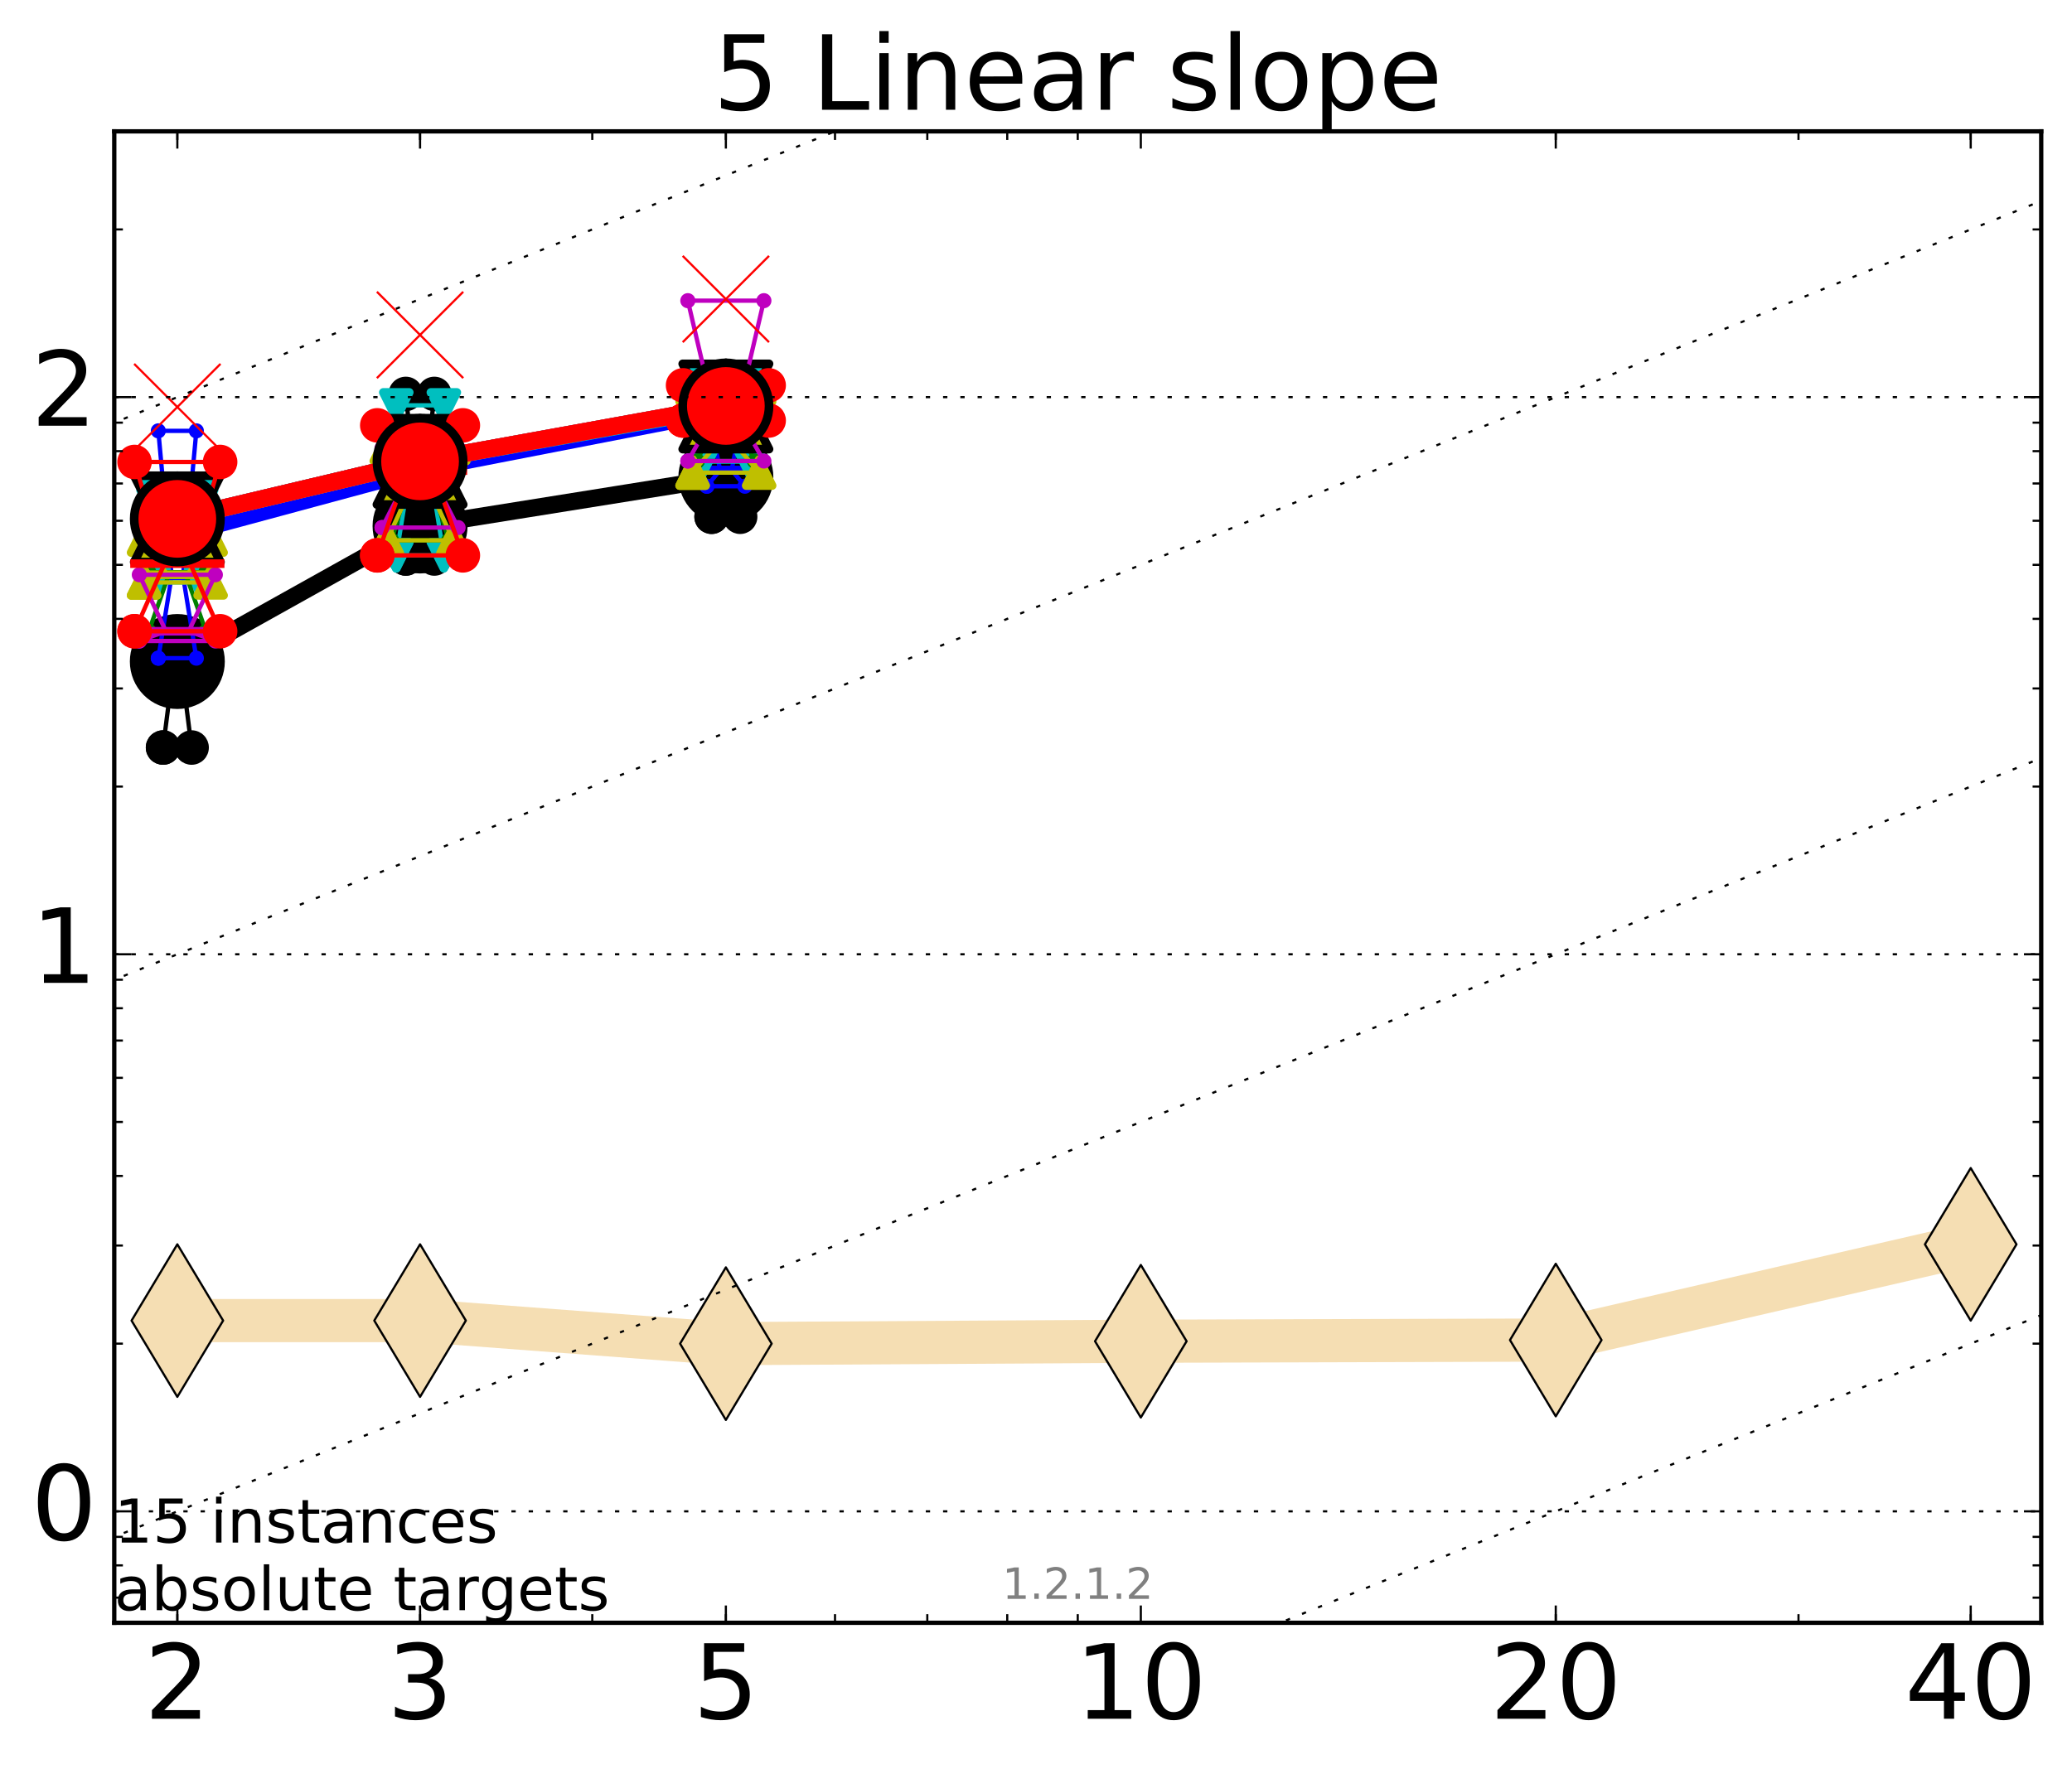 <?xml version="1.0" encoding="utf-8" standalone="no"?>
<!DOCTYPE svg PUBLIC "-//W3C//DTD SVG 1.1//EN"
  "http://www.w3.org/Graphics/SVG/1.1/DTD/svg11.dtd">
<!-- Created with matplotlib (http://matplotlib.org/) -->
<svg height="410pt" version="1.1" viewBox="0 0 480 410" width="480pt" xmlns="http://www.w3.org/2000/svg" xmlns:xlink="http://www.w3.org/1999/xlink">
 <defs>
  <style type="text/css">
*{stroke-linecap:butt;stroke-linejoin:round;stroke-miterlimit:100000;}
  </style>
 </defs>
 <g id="figure_1">
  <g id="patch_1">
   <path d="M 0 410.464 
L 480.07 410.464 
L 480.07 0 
L 0 0 
z
" style="fill:#ffffff;"/>
  </g>
  <g id="axes_1">
   <g id="patch_2">
    <path d="M 26.47 376.036 
L 472.87 376.036 
L 472.87 30.436 
L 26.47 30.436 
z
" style="fill:#ffffff;"/>
   </g>
   <g id="line2d_1">
    <path clip-path="url(#p26019d7876)" d="M 41.082 306.013 
L 97.312 306.013 
L 168.155 311.356 
L 264.282 310.798 
L 360.409 310.522 
L 456.536 288.344 
" style="fill:none;stroke:#f5deb3;stroke-linecap:square;stroke-width:10.0;"/>
    <defs>
     <path d="M -0 17.678 
L 10.607 0 
L 0 -17.678 
L -10.607 -0 
z
" id="m25c485462c" style="stroke:#000000;stroke-linejoin:miter;stroke-width:0.5;"/>
    </defs>
    <g clip-path="url(#p26019d7876)">
     <use style="fill:#f5deb3;stroke:#000000;stroke-linejoin:miter;stroke-width:0.5;" x="41.082" xlink:href="#m25c485462c" y="306.013"/>
     <use style="fill:#f5deb3;stroke:#000000;stroke-linejoin:miter;stroke-width:0.5;" x="97.312" xlink:href="#m25c485462c" y="306.013"/>
     <use style="fill:#f5deb3;stroke:#000000;stroke-linejoin:miter;stroke-width:0.5;" x="168.155" xlink:href="#m25c485462c" y="311.356"/>
     <use style="fill:#f5deb3;stroke:#000000;stroke-linejoin:miter;stroke-width:0.5;" x="264.282" xlink:href="#m25c485462c" y="310.798"/>
     <use style="fill:#f5deb3;stroke:#000000;stroke-linejoin:miter;stroke-width:0.5;" x="360.409" xlink:href="#m25c485462c" y="310.522"/>
     <use style="fill:#f5deb3;stroke:#000000;stroke-linejoin:miter;stroke-width:0.5;" x="456.536" xlink:href="#m25c485462c" y="288.344"/>
    </g>
   </g>
   <g id="line2d_2">
    <path clip-path="url(#p26019d7876)" d="M 37.777 173.221 
L 40.09 155.043 
L 37.777 147.02 
L 44.386 147.02 
L 42.073 155.043 
L 44.386 173.221 
L 37.777 173.221 
" style="fill:none;stroke:#000000;stroke-linecap:square;"/>
   </g>
   <g id="line2d_3">
    <path clip-path="url(#p26019d7876)" d="M 37.777 173.221 
L 44.386 173.221 
L 44.386 147.02 
L 37.777 147.02 
L 37.777 173.221 
" style="fill:none;"/>
    <defs>
     <path d="M 0 3 
C 0.796 3 1.559 2.684 2.121 2.121 
C 2.684 1.559 3 0.796 3 0 
C 3 -0.796 2.684 -1.559 2.121 -2.121 
C 1.559 -2.684 0.796 -3 0 -3 
C -0.796 -3 -1.559 -2.684 -2.121 -2.121 
C -2.684 -1.559 -3 -0.796 -3 0 
C -3 0.796 -2.684 1.559 -2.121 2.121 
C -1.559 2.684 -0.796 3 0 3 
z
" id="mdf59a5da3a" style="stroke:#000000;stroke-width:2.0;"/>
    </defs>
    <g clip-path="url(#p26019d7876)">
     <use style="stroke:#000000;stroke-width:2.0;" x="37.777" xlink:href="#mdf59a5da3a" y="173.221"/>
     <use style="stroke:#000000;stroke-width:2.0;" x="44.386" xlink:href="#mdf59a5da3a" y="173.221"/>
     <use style="stroke:#000000;stroke-width:2.0;" x="44.386" xlink:href="#mdf59a5da3a" y="147.02"/>
     <use style="stroke:#000000;stroke-width:2.0;" x="37.777" xlink:href="#mdf59a5da3a" y="147.02"/>
     <use style="stroke:#000000;stroke-width:2.0;" x="37.777" xlink:href="#mdf59a5da3a" y="173.221"/>
    </g>
   </g>
   <g id="line2d_4">
    <path clip-path="url(#p26019d7876)" d="M 37.777 155.043 
L 44.386 155.043 
" style="fill:none;stroke:#000000;stroke-linecap:square;stroke-width:2.0;"/>
   </g>
   <g id="line2d_5">
    <path clip-path="url(#p26019d7876)" d="M 94.008 129.415 
L 96.321 113.789 
L 94.008 91.287 
L 100.617 91.287 
L 98.304 113.789 
L 100.617 129.415 
L 94.008 129.415 
" style="fill:none;stroke:#000000;stroke-linecap:square;"/>
   </g>
   <g id="line2d_6">
    <path clip-path="url(#p26019d7876)" d="M 94.008 129.415 
L 100.617 129.415 
L 100.617 91.287 
L 94.008 91.287 
L 94.008 129.415 
" style="fill:none;"/>
    <g clip-path="url(#p26019d7876)">
     <use style="stroke:#000000;stroke-width:2.0;" x="94.008" xlink:href="#mdf59a5da3a" y="129.415"/>
     <use style="stroke:#000000;stroke-width:2.0;" x="100.617" xlink:href="#mdf59a5da3a" y="129.415"/>
     <use style="stroke:#000000;stroke-width:2.0;" x="100.617" xlink:href="#mdf59a5da3a" y="91.287"/>
     <use style="stroke:#000000;stroke-width:2.0;" x="94.008" xlink:href="#mdf59a5da3a" y="91.287"/>
     <use style="stroke:#000000;stroke-width:2.0;" x="94.008" xlink:href="#mdf59a5da3a" y="129.415"/>
    </g>
   </g>
   <g id="line2d_7">
    <path clip-path="url(#p26019d7876)" d="M 94.008 113.789 
L 100.617 113.789 
" style="fill:none;stroke:#000000;stroke-linecap:square;stroke-width:2.0;"/>
   </g>
   <g id="line2d_8">
    <path clip-path="url(#p26019d7876)" d="M 164.85 119.742 
L 167.163 110.137 
L 164.85 106.393 
L 171.459 106.393 
L 169.146 110.137 
L 171.459 119.742 
L 164.85 119.742 
" style="fill:none;stroke:#000000;stroke-linecap:square;"/>
   </g>
   <g id="line2d_9">
    <path clip-path="url(#p26019d7876)" d="M 164.85 119.742 
L 171.459 119.742 
L 171.459 106.393 
L 164.85 106.393 
L 164.85 119.742 
" style="fill:none;"/>
    <g clip-path="url(#p26019d7876)">
     <use style="stroke:#000000;stroke-width:2.0;" x="164.85" xlink:href="#mdf59a5da3a" y="119.742"/>
     <use style="stroke:#000000;stroke-width:2.0;" x="171.459" xlink:href="#mdf59a5da3a" y="119.742"/>
     <use style="stroke:#000000;stroke-width:2.0;" x="171.459" xlink:href="#mdf59a5da3a" y="106.393"/>
     <use style="stroke:#000000;stroke-width:2.0;" x="164.85" xlink:href="#mdf59a5da3a" y="106.393"/>
     <use style="stroke:#000000;stroke-width:2.0;" x="164.85" xlink:href="#mdf59a5da3a" y="119.742"/>
    </g>
   </g>
   <g id="line2d_10">
    <path clip-path="url(#p26019d7876)" d="M 164.85 110.137 
L 171.459 110.137 
" style="fill:none;stroke:#000000;stroke-linecap:square;stroke-width:2.0;"/>
   </g>
   <g id="line2d_11">
    <path clip-path="url(#p26019d7876)" d="M 41.082 153.288 
L 97.312 121.887 
" style="fill:none;stroke:#000000;stroke-linecap:square;stroke-width:4.0;"/>
   </g>
   <g id="line2d_12">
    <path clip-path="url(#p26019d7876)" d="M 97.312 121.887 
L 168.155 110.551 
" style="fill:none;stroke:#000000;stroke-linecap:square;stroke-width:4.0;"/>
   </g>
   <g id="line2d_13">
    <path clip-path="url(#p26019d7876)" d="M 41.082 153.288 
L 97.312 121.887 
L 168.155 110.551 
" style="fill:none;"/>
    <defs>
     <path d="M 0 10 
C 2.652 10 5.196 8.946 7.071 7.071 
C 8.946 5.196 10 2.652 10 0 
C 10 -2.652 8.946 -5.196 7.071 -7.071 
C 5.196 -8.946 2.652 -10 0 -10 
C -2.652 -10 -5.196 -8.946 -7.071 -7.071 
C -8.946 -5.196 -10 -2.652 -10 0 
C -10 2.652 -8.946 5.196 -7.071 7.071 
C -5.196 8.946 -2.652 10 0 10 
z
" id="m849fe38457" style="stroke:#000000;stroke-width:2.0;"/>
    </defs>
    <g clip-path="url(#p26019d7876)">
     <use style="stroke:#000000;stroke-width:2.0;" x="41.082" xlink:href="#m849fe38457" y="153.288"/>
     <use style="stroke:#000000;stroke-width:2.0;" x="97.312" xlink:href="#m849fe38457" y="121.887"/>
     <use style="stroke:#000000;stroke-width:2.0;" x="168.155" xlink:href="#m849fe38457" y="110.551"/>
    </g>
   </g>
   <g id="line2d_14">
    <path clip-path="url(#p26019d7876)" d="M 36.676 152.513 
L 39.76 133.472 
L 36.676 99.837 
L 45.488 99.837 
L 42.403 133.472 
L 45.488 152.513 
L 36.676 152.513 
" style="fill:none;stroke:#0000ff;stroke-linecap:square;"/>
   </g>
   <g id="line2d_15">
    <path clip-path="url(#p26019d7876)" d="M 36.676 152.513 
L 45.488 152.513 
L 45.488 99.837 
L 36.676 99.837 
L 36.676 152.513 
" style="fill:none;"/>
    <defs>
     <path d="M 0 1.5 
C 0.398 1.5 0.779 1.342 1.061 1.061 
C 1.342 0.779 1.5 0.398 1.5 0 
C 1.5 -0.398 1.342 -0.779 1.061 -1.061 
C 0.779 -1.342 0.398 -1.5 0 -1.5 
C -0.398 -1.5 -0.779 -1.342 -1.061 -1.061 
C -1.342 -0.779 -1.5 -0.398 -1.5 0 
C -1.5 0.398 -1.342 0.779 -1.061 1.061 
C -0.779 1.342 -0.398 1.5 0 1.5 
z
" id="m10a15a42b2" style="stroke:#0000ff;stroke-width:0.5;"/>
    </defs>
    <g clip-path="url(#p26019d7876)">
     <use style="fill:#0000ff;stroke:#0000ff;stroke-width:0.5;" x="36.676" xlink:href="#m10a15a42b2" y="152.513"/>
     <use style="fill:#0000ff;stroke:#0000ff;stroke-width:0.5;" x="45.488" xlink:href="#m10a15a42b2" y="152.513"/>
     <use style="fill:#0000ff;stroke:#0000ff;stroke-width:0.5;" x="45.488" xlink:href="#m10a15a42b2" y="99.837"/>
     <use style="fill:#0000ff;stroke:#0000ff;stroke-width:0.5;" x="36.676" xlink:href="#m10a15a42b2" y="99.837"/>
     <use style="fill:#0000ff;stroke:#0000ff;stroke-width:0.5;" x="36.676" xlink:href="#m10a15a42b2" y="152.513"/>
    </g>
   </g>
   <g id="line2d_16">
    <path clip-path="url(#p26019d7876)" d="M 36.676 133.472 
L 45.488 133.472 
" style="fill:none;stroke:#0000ff;stroke-linecap:square;stroke-width:2.0;"/>
   </g>
   <g id="line2d_17">
    <path clip-path="url(#p26019d7876)" d="M 92.906 114.762 
L 95.991 101.031 
L 92.906 98.563 
L 101.718 98.563 
L 98.634 101.031 
L 101.718 114.762 
L 92.906 114.762 
" style="fill:none;stroke:#0000ff;stroke-linecap:square;"/>
   </g>
   <g id="line2d_18">
    <path clip-path="url(#p26019d7876)" d="M 92.906 114.762 
L 101.718 114.762 
L 101.718 98.563 
L 92.906 98.563 
L 92.906 114.762 
" style="fill:none;"/>
    <g clip-path="url(#p26019d7876)">
     <use style="fill:#0000ff;stroke:#0000ff;stroke-width:0.5;" x="92.906" xlink:href="#m10a15a42b2" y="114.762"/>
     <use style="fill:#0000ff;stroke:#0000ff;stroke-width:0.5;" x="101.718" xlink:href="#m10a15a42b2" y="114.762"/>
     <use style="fill:#0000ff;stroke:#0000ff;stroke-width:0.5;" x="101.718" xlink:href="#m10a15a42b2" y="98.563"/>
     <use style="fill:#0000ff;stroke:#0000ff;stroke-width:0.5;" x="92.906" xlink:href="#m10a15a42b2" y="98.563"/>
     <use style="fill:#0000ff;stroke:#0000ff;stroke-width:0.5;" x="92.906" xlink:href="#m10a15a42b2" y="114.762"/>
    </g>
   </g>
   <g id="line2d_19">
    <path clip-path="url(#p26019d7876)" d="M 92.906 101.031 
L 101.718 101.031 
" style="fill:none;stroke:#0000ff;stroke-linecap:square;stroke-width:2.0;"/>
   </g>
   <g id="line2d_20">
    <path clip-path="url(#p26019d7876)" d="M 163.749 112.671 
L 166.833 108.911 
L 163.749 93.969 
L 172.561 93.969 
L 169.476 108.911 
L 172.561 112.671 
L 163.749 112.671 
" style="fill:none;stroke:#0000ff;stroke-linecap:square;"/>
   </g>
   <g id="line2d_21">
    <path clip-path="url(#p26019d7876)" d="M 163.749 112.671 
L 172.561 112.671 
L 172.561 93.969 
L 163.749 93.969 
L 163.749 112.671 
" style="fill:none;"/>
    <g clip-path="url(#p26019d7876)">
     <use style="fill:#0000ff;stroke:#0000ff;stroke-width:0.5;" x="163.749" xlink:href="#m10a15a42b2" y="112.671"/>
     <use style="fill:#0000ff;stroke:#0000ff;stroke-width:0.5;" x="172.561" xlink:href="#m10a15a42b2" y="112.671"/>
     <use style="fill:#0000ff;stroke:#0000ff;stroke-width:0.5;" x="172.561" xlink:href="#m10a15a42b2" y="93.969"/>
     <use style="fill:#0000ff;stroke:#0000ff;stroke-width:0.5;" x="163.749" xlink:href="#m10a15a42b2" y="93.969"/>
     <use style="fill:#0000ff;stroke:#0000ff;stroke-width:0.5;" x="163.749" xlink:href="#m10a15a42b2" y="112.671"/>
    </g>
   </g>
   <g id="line2d_22">
    <path clip-path="url(#p26019d7876)" d="M 163.749 108.911 
L 172.561 108.911 
" style="fill:none;stroke:#0000ff;stroke-linecap:square;stroke-width:2.0;"/>
   </g>
   <g id="line2d_23">
    <path clip-path="url(#p26019d7876)" d="M 41.082 123.973 
L 97.312 108.793 
" style="fill:none;stroke:#0000ff;stroke-linecap:square;stroke-width:4.0;"/>
   </g>
   <g id="line2d_24">
    <path clip-path="url(#p26019d7876)" d="M 97.312 108.793 
L 168.155 95.016 
" style="fill:none;stroke:#0000ff;stroke-linecap:square;stroke-width:4.0;"/>
   </g>
   <g id="line2d_25">
    <path clip-path="url(#p26019d7876)" d="M 41.082 123.973 
L 97.312 108.793 
L 168.155 95.016 
" style="fill:none;"/>
    <defs>
     <path d="M 0 5 
C 1.326 5 2.598 4.473 3.536 3.536 
C 4.473 2.598 5 1.326 5 0 
C 5 -1.326 4.473 -2.598 3.536 -3.536 
C 2.598 -4.473 1.326 -5 0 -5 
C -1.326 -5 -2.598 -4.473 -3.536 -3.536 
C -4.473 -2.598 -5 -1.326 -5 0 
C -5 1.326 -4.473 2.598 -3.536 3.536 
C -2.598 4.473 -1.326 5 0 5 
z
" id="mca6e9fa55e" style="stroke:#0000ff;stroke-width:0.5;"/>
    </defs>
    <g clip-path="url(#p26019d7876)">
     <use style="fill:#0000ff;stroke:#0000ff;stroke-width:0.5;" x="41.082" xlink:href="#mca6e9fa55e" y="123.973"/>
     <use style="fill:#0000ff;stroke:#0000ff;stroke-width:0.5;" x="97.312" xlink:href="#mca6e9fa55e" y="108.793"/>
     <use style="fill:#0000ff;stroke:#0000ff;stroke-width:0.5;" x="168.155" xlink:href="#mca6e9fa55e" y="95.016"/>
    </g>
   </g>
   <g id="line2d_26">
    <path clip-path="url(#p26019d7876)" d="M 35.574 134.96 
L 39.429 130.333 
L 35.574 116.614 
L 46.589 116.614 
L 42.734 130.333 
L 46.589 134.96 
L 35.574 134.96 
" style="fill:none;stroke:#00bfbf;stroke-linecap:square;"/>
   </g>
   <g id="line2d_27">
    <path clip-path="url(#p26019d7876)" d="M 35.574 134.96 
L 46.589 134.96 
L 46.589 116.614 
L 35.574 116.614 
L 35.574 134.96 
" style="fill:none;"/>
    <defs>
     <path d="M -0 3 
L 3 -3 
L -3 -3 
z
" id="m5aa6e6eb44" style="stroke:#00bfbf;stroke-linejoin:miter;stroke-width:2.0;"/>
    </defs>
    <g clip-path="url(#p26019d7876)">
     <use style="fill:#00bfbf;stroke:#00bfbf;stroke-linejoin:miter;stroke-width:2.0;" x="35.574" xlink:href="#m5aa6e6eb44" y="134.96"/>
     <use style="fill:#00bfbf;stroke:#00bfbf;stroke-linejoin:miter;stroke-width:2.0;" x="46.589" xlink:href="#m5aa6e6eb44" y="134.96"/>
     <use style="fill:#00bfbf;stroke:#00bfbf;stroke-linejoin:miter;stroke-width:2.0;" x="46.589" xlink:href="#m5aa6e6eb44" y="116.614"/>
     <use style="fill:#00bfbf;stroke:#00bfbf;stroke-linejoin:miter;stroke-width:2.0;" x="35.574" xlink:href="#m5aa6e6eb44" y="116.614"/>
     <use style="fill:#00bfbf;stroke:#00bfbf;stroke-linejoin:miter;stroke-width:2.0;" x="35.574" xlink:href="#m5aa6e6eb44" y="134.96"/>
    </g>
   </g>
   <g id="line2d_28">
    <path clip-path="url(#p26019d7876)" d="M 35.574 130.333 
L 46.589 130.333 
" style="fill:none;stroke:#00bfbf;stroke-linecap:square;stroke-width:2.0;"/>
   </g>
   <g id="line2d_29">
    <path clip-path="url(#p26019d7876)" d="M 91.805 128.692 
L 95.66 104.774 
L 91.805 93.93 
L 102.82 93.93 
L 98.965 104.774 
L 102.82 128.692 
L 91.805 128.692 
" style="fill:none;stroke:#00bfbf;stroke-linecap:square;"/>
   </g>
   <g id="line2d_30">
    <path clip-path="url(#p26019d7876)" d="M 91.805 128.692 
L 102.82 128.692 
L 102.82 93.93 
L 91.805 93.93 
L 91.805 128.692 
" style="fill:none;"/>
    <g clip-path="url(#p26019d7876)">
     <use style="fill:#00bfbf;stroke:#00bfbf;stroke-linejoin:miter;stroke-width:2.0;" x="91.805" xlink:href="#m5aa6e6eb44" y="128.692"/>
     <use style="fill:#00bfbf;stroke:#00bfbf;stroke-linejoin:miter;stroke-width:2.0;" x="102.82" xlink:href="#m5aa6e6eb44" y="128.692"/>
     <use style="fill:#00bfbf;stroke:#00bfbf;stroke-linejoin:miter;stroke-width:2.0;" x="102.82" xlink:href="#m5aa6e6eb44" y="93.93"/>
     <use style="fill:#00bfbf;stroke:#00bfbf;stroke-linejoin:miter;stroke-width:2.0;" x="91.805" xlink:href="#m5aa6e6eb44" y="93.93"/>
     <use style="fill:#00bfbf;stroke:#00bfbf;stroke-linejoin:miter;stroke-width:2.0;" x="91.805" xlink:href="#m5aa6e6eb44" y="128.692"/>
    </g>
   </g>
   <g id="line2d_31">
    <path clip-path="url(#p26019d7876)" d="M 91.805 104.774 
L 102.82 104.774 
" style="fill:none;stroke:#00bfbf;stroke-linecap:square;stroke-width:2.0;"/>
   </g>
   <g id="line2d_32">
    <path clip-path="url(#p26019d7876)" d="M 162.647 106.975 
L 166.502 98.312 
L 162.647 90.047 
L 173.662 90.047 
L 169.807 98.312 
L 173.662 106.975 
L 162.647 106.975 
" style="fill:none;stroke:#00bfbf;stroke-linecap:square;"/>
   </g>
   <g id="line2d_33">
    <path clip-path="url(#p26019d7876)" d="M 162.647 106.975 
L 173.662 106.975 
L 173.662 90.047 
L 162.647 90.047 
L 162.647 106.975 
" style="fill:none;"/>
    <g clip-path="url(#p26019d7876)">
     <use style="fill:#00bfbf;stroke:#00bfbf;stroke-linejoin:miter;stroke-width:2.0;" x="162.647" xlink:href="#m5aa6e6eb44" y="106.975"/>
     <use style="fill:#00bfbf;stroke:#00bfbf;stroke-linejoin:miter;stroke-width:2.0;" x="173.662" xlink:href="#m5aa6e6eb44" y="106.975"/>
     <use style="fill:#00bfbf;stroke:#00bfbf;stroke-linejoin:miter;stroke-width:2.0;" x="173.662" xlink:href="#m5aa6e6eb44" y="90.047"/>
     <use style="fill:#00bfbf;stroke:#00bfbf;stroke-linejoin:miter;stroke-width:2.0;" x="162.647" xlink:href="#m5aa6e6eb44" y="90.047"/>
     <use style="fill:#00bfbf;stroke:#00bfbf;stroke-linejoin:miter;stroke-width:2.0;" x="162.647" xlink:href="#m5aa6e6eb44" y="106.975"/>
    </g>
   </g>
   <g id="line2d_34">
    <path clip-path="url(#p26019d7876)" d="M 162.647 98.312 
L 173.662 98.312 
" style="fill:none;stroke:#00bfbf;stroke-linecap:square;stroke-width:2.0;"/>
   </g>
   <g id="line2d_35">
    <path clip-path="url(#p26019d7876)" d="M 41.082 120.235 
L 97.312 106.91 
" style="fill:none;stroke:#00bfbf;stroke-linecap:square;stroke-width:4.0;"/>
   </g>
   <g id="line2d_36">
    <path clip-path="url(#p26019d7876)" d="M 97.312 106.91 
L 168.155 94.311 
" style="fill:none;stroke:#00bfbf;stroke-linecap:square;stroke-width:4.0;"/>
   </g>
   <g id="line2d_37">
    <path clip-path="url(#p26019d7876)" d="M 41.082 120.235 
L 97.312 106.91 
L 168.155 94.311 
" style="fill:none;"/>
    <defs>
     <path d="M -0 10 
L 10 -10 
L -10 -10 
z
" id="mf1c523214c" style="stroke:#000000;stroke-linejoin:miter;stroke-width:2.0;"/>
    </defs>
    <g clip-path="url(#p26019d7876)">
     <use style="fill:#00bfbf;stroke:#000000;stroke-linejoin:miter;stroke-width:2.0;" x="41.082" xlink:href="#mf1c523214c" y="120.235"/>
     <use style="fill:#00bfbf;stroke:#000000;stroke-linejoin:miter;stroke-width:2.0;" x="97.312" xlink:href="#mf1c523214c" y="106.91"/>
     <use style="fill:#00bfbf;stroke:#000000;stroke-linejoin:miter;stroke-width:2.0;" x="168.155" xlink:href="#mf1c523214c" y="94.311"/>
    </g>
   </g>
   <g id="line2d_38">
    <path clip-path="url(#p26019d7876)" d="M 34.473 146.277 
L 39.099 133.18 
L 34.473 132.599 
L 47.691 132.599 
L 43.064 133.18 
L 47.691 146.277 
L 34.473 146.277 
" style="fill:none;stroke:#008000;stroke-linecap:square;"/>
   </g>
   <g id="line2d_39">
    <path clip-path="url(#p26019d7876)" d="M 34.473 146.277 
L 47.691 146.277 
L 47.691 132.599 
L 34.473 132.599 
L 34.473 146.277 
" style="fill:none;"/>
    <defs>
     <path d="M 0 1.5 
C 0.398 1.5 0.779 1.342 1.061 1.061 
C 1.342 0.779 1.5 0.398 1.5 0 
C 1.5 -0.398 1.342 -0.779 1.061 -1.061 
C 0.779 -1.342 0.398 -1.5 0 -1.5 
C -0.398 -1.5 -0.779 -1.342 -1.061 -1.061 
C -1.342 -0.779 -1.5 -0.398 -1.5 0 
C -1.5 0.398 -1.342 0.779 -1.061 1.061 
C -0.779 1.342 -0.398 1.5 0 1.5 
z
" id="mad1515f4fb" style="stroke:#008000;stroke-width:0.5;"/>
    </defs>
    <g clip-path="url(#p26019d7876)">
     <use style="fill:#008000;stroke:#008000;stroke-width:0.5;" x="34.473" xlink:href="#mad1515f4fb" y="146.277"/>
     <use style="fill:#008000;stroke:#008000;stroke-width:0.5;" x="47.691" xlink:href="#mad1515f4fb" y="146.277"/>
     <use style="fill:#008000;stroke:#008000;stroke-width:0.5;" x="47.691" xlink:href="#mad1515f4fb" y="132.599"/>
     <use style="fill:#008000;stroke:#008000;stroke-width:0.5;" x="34.473" xlink:href="#mad1515f4fb" y="132.599"/>
     <use style="fill:#008000;stroke:#008000;stroke-width:0.5;" x="34.473" xlink:href="#mad1515f4fb" y="146.277"/>
    </g>
   </g>
   <g id="line2d_40">
    <path clip-path="url(#p26019d7876)" d="M 34.473 133.18 
L 47.691 133.18 
" style="fill:none;stroke:#008000;stroke-linecap:square;stroke-width:2.0;"/>
   </g>
   <g id="line2d_41">
    <path clip-path="url(#p26019d7876)" d="M 90.703 125.209 
L 95.33 109.546 
L 90.703 103.844 
L 103.921 103.844 
L 99.295 109.546 
L 103.921 125.209 
L 90.703 125.209 
" style="fill:none;stroke:#008000;stroke-linecap:square;"/>
   </g>
   <g id="line2d_42">
    <path clip-path="url(#p26019d7876)" d="M 90.703 125.209 
L 103.921 125.209 
L 103.921 103.844 
L 90.703 103.844 
L 90.703 125.209 
" style="fill:none;"/>
    <g clip-path="url(#p26019d7876)">
     <use style="fill:#008000;stroke:#008000;stroke-width:0.5;" x="90.703" xlink:href="#mad1515f4fb" y="125.209"/>
     <use style="fill:#008000;stroke:#008000;stroke-width:0.5;" x="103.921" xlink:href="#mad1515f4fb" y="125.209"/>
     <use style="fill:#008000;stroke:#008000;stroke-width:0.5;" x="103.921" xlink:href="#mad1515f4fb" y="103.844"/>
     <use style="fill:#008000;stroke:#008000;stroke-width:0.5;" x="90.703" xlink:href="#mad1515f4fb" y="103.844"/>
     <use style="fill:#008000;stroke:#008000;stroke-width:0.5;" x="90.703" xlink:href="#mad1515f4fb" y="125.209"/>
    </g>
   </g>
   <g id="line2d_43">
    <path clip-path="url(#p26019d7876)" d="M 90.703 109.546 
L 103.921 109.546 
" style="fill:none;stroke:#008000;stroke-linecap:square;stroke-width:2.0;"/>
   </g>
   <g id="line2d_44">
    <path clip-path="url(#p26019d7876)" d="M 161.546 106.829 
L 166.172 96.038 
L 161.546 93.622 
L 174.763 93.622 
L 170.137 96.038 
L 174.763 106.829 
L 161.546 106.829 
" style="fill:none;stroke:#008000;stroke-linecap:square;"/>
   </g>
   <g id="line2d_45">
    <path clip-path="url(#p26019d7876)" d="M 161.546 106.829 
L 174.763 106.829 
L 174.763 93.622 
L 161.546 93.622 
L 161.546 106.829 
" style="fill:none;"/>
    <g clip-path="url(#p26019d7876)">
     <use style="fill:#008000;stroke:#008000;stroke-width:0.5;" x="161.546" xlink:href="#mad1515f4fb" y="106.829"/>
     <use style="fill:#008000;stroke:#008000;stroke-width:0.5;" x="174.763" xlink:href="#mad1515f4fb" y="106.829"/>
     <use style="fill:#008000;stroke:#008000;stroke-width:0.5;" x="174.763" xlink:href="#mad1515f4fb" y="93.622"/>
     <use style="fill:#008000;stroke:#008000;stroke-width:0.5;" x="161.546" xlink:href="#mad1515f4fb" y="93.622"/>
     <use style="fill:#008000;stroke:#008000;stroke-width:0.5;" x="161.546" xlink:href="#mad1515f4fb" y="106.829"/>
    </g>
   </g>
   <g id="line2d_46">
    <path clip-path="url(#p26019d7876)" d="M 161.546 96.038 
L 174.763 96.038 
" style="fill:none;stroke:#008000;stroke-linecap:square;stroke-width:2.0;"/>
   </g>
   <g id="line2d_47">
    <path clip-path="url(#p26019d7876)" d="M 41.082 120.235 
L 97.312 106.91 
" style="fill:none;stroke:#008000;stroke-linecap:square;stroke-width:4.0;"/>
   </g>
   <g id="line2d_48">
    <path clip-path="url(#p26019d7876)" d="M 97.312 106.91 
L 168.155 94.07 
" style="fill:none;stroke:#008000;stroke-linecap:square;stroke-width:4.0;"/>
   </g>
   <g id="line2d_49">
    <path clip-path="url(#p26019d7876)" d="M 41.082 120.235 
L 97.312 106.91 
L 168.155 94.07 
" style="fill:none;"/>
    <defs>
     <path d="M 0 5 
C 1.326 5 2.598 4.473 3.536 3.536 
C 4.473 2.598 5 1.326 5 0 
C 5 -1.326 4.473 -2.598 3.536 -3.536 
C 2.598 -4.473 1.326 -5 0 -5 
C -1.326 -5 -2.598 -4.473 -3.536 -3.536 
C -4.473 -2.598 -5 -1.326 -5 0 
C -5 1.326 -4.473 2.598 -3.536 3.536 
C -2.598 4.473 -1.326 5 0 5 
z
" id="m8221aa7a46" style="stroke:#008000;stroke-width:0.5;"/>
    </defs>
    <g clip-path="url(#p26019d7876)">
     <use style="fill:#008000;stroke:#008000;stroke-width:0.5;" x="41.082" xlink:href="#m8221aa7a46" y="120.235"/>
     <use style="fill:#008000;stroke:#008000;stroke-width:0.5;" x="97.312" xlink:href="#m8221aa7a46" y="106.91"/>
     <use style="fill:#008000;stroke:#008000;stroke-width:0.5;" x="168.155" xlink:href="#m8221aa7a46" y="94.07"/>
    </g>
   </g>
   <g id="line2d_50">
    <path clip-path="url(#p26019d7876)" d="M 33.371 134.96 
L 38.768 133.18 
L 33.371 125.04 
L 48.792 125.04 
L 43.395 133.18 
L 48.792 134.96 
L 33.371 134.96 
" style="fill:none;stroke:#bfbf00;stroke-linecap:square;"/>
   </g>
   <g id="line2d_51">
    <path clip-path="url(#p26019d7876)" d="M 33.371 134.96 
L 48.792 134.96 
L 48.792 125.04 
L 33.371 125.04 
L 33.371 134.96 
" style="fill:none;"/>
    <defs>
     <path d="M 0 -3 
L -3 3 
L 3 3 
z
" id="mf453e4fe3c" style="stroke:#bfbf00;stroke-linejoin:miter;stroke-width:2.0;"/>
    </defs>
    <g clip-path="url(#p26019d7876)">
     <use style="fill:#bfbf00;stroke:#bfbf00;stroke-linejoin:miter;stroke-width:2.0;" x="33.371" xlink:href="#mf453e4fe3c" y="134.96"/>
     <use style="fill:#bfbf00;stroke:#bfbf00;stroke-linejoin:miter;stroke-width:2.0;" x="48.792" xlink:href="#mf453e4fe3c" y="134.96"/>
     <use style="fill:#bfbf00;stroke:#bfbf00;stroke-linejoin:miter;stroke-width:2.0;" x="48.792" xlink:href="#mf453e4fe3c" y="125.04"/>
     <use style="fill:#bfbf00;stroke:#bfbf00;stroke-linejoin:miter;stroke-width:2.0;" x="33.371" xlink:href="#mf453e4fe3c" y="125.04"/>
     <use style="fill:#bfbf00;stroke:#bfbf00;stroke-linejoin:miter;stroke-width:2.0;" x="33.371" xlink:href="#mf453e4fe3c" y="134.96"/>
    </g>
   </g>
   <g id="line2d_52">
    <path clip-path="url(#p26019d7876)" d="M 33.371 133.18 
L 48.792 133.18 
" style="fill:none;stroke:#bfbf00;stroke-linecap:square;stroke-width:2.0;"/>
   </g>
   <g id="line2d_53">
    <path clip-path="url(#p26019d7876)" d="M 89.602 125.209 
L 94.999 113.515 
L 89.602 103.844 
L 105.023 103.844 
L 99.625 113.515 
L 105.023 125.209 
L 89.602 125.209 
" style="fill:none;stroke:#bfbf00;stroke-linecap:square;"/>
   </g>
   <g id="line2d_54">
    <path clip-path="url(#p26019d7876)" d="M 89.602 125.209 
L 105.023 125.209 
L 105.023 103.844 
L 89.602 103.844 
L 89.602 125.209 
" style="fill:none;"/>
    <g clip-path="url(#p26019d7876)">
     <use style="fill:#bfbf00;stroke:#bfbf00;stroke-linejoin:miter;stroke-width:2.0;" x="89.602" xlink:href="#mf453e4fe3c" y="125.209"/>
     <use style="fill:#bfbf00;stroke:#bfbf00;stroke-linejoin:miter;stroke-width:2.0;" x="105.023" xlink:href="#mf453e4fe3c" y="125.209"/>
     <use style="fill:#bfbf00;stroke:#bfbf00;stroke-linejoin:miter;stroke-width:2.0;" x="105.023" xlink:href="#mf453e4fe3c" y="103.844"/>
     <use style="fill:#bfbf00;stroke:#bfbf00;stroke-linejoin:miter;stroke-width:2.0;" x="89.602" xlink:href="#mf453e4fe3c" y="103.844"/>
     <use style="fill:#bfbf00;stroke:#bfbf00;stroke-linejoin:miter;stroke-width:2.0;" x="89.602" xlink:href="#mf453e4fe3c" y="125.209"/>
    </g>
   </g>
   <g id="line2d_55">
    <path clip-path="url(#p26019d7876)" d="M 89.602 113.515 
L 105.023 113.515 
" style="fill:none;stroke:#bfbf00;stroke-linecap:square;stroke-width:2.0;"/>
   </g>
   <g id="line2d_56">
    <path clip-path="url(#p26019d7876)" d="M 160.444 109.521 
L 165.841 103.156 
L 160.444 90.047 
L 175.865 90.047 
L 170.468 103.156 
L 175.865 109.521 
L 160.444 109.521 
" style="fill:none;stroke:#bfbf00;stroke-linecap:square;"/>
   </g>
   <g id="line2d_57">
    <path clip-path="url(#p26019d7876)" d="M 160.444 109.521 
L 175.865 109.521 
L 175.865 90.047 
L 160.444 90.047 
L 160.444 109.521 
" style="fill:none;"/>
    <g clip-path="url(#p26019d7876)">
     <use style="fill:#bfbf00;stroke:#bfbf00;stroke-linejoin:miter;stroke-width:2.0;" x="160.444" xlink:href="#mf453e4fe3c" y="109.521"/>
     <use style="fill:#bfbf00;stroke:#bfbf00;stroke-linejoin:miter;stroke-width:2.0;" x="175.865" xlink:href="#mf453e4fe3c" y="109.521"/>
     <use style="fill:#bfbf00;stroke:#bfbf00;stroke-linejoin:miter;stroke-width:2.0;" x="175.865" xlink:href="#mf453e4fe3c" y="90.047"/>
     <use style="fill:#bfbf00;stroke:#bfbf00;stroke-linejoin:miter;stroke-width:2.0;" x="160.444" xlink:href="#mf453e4fe3c" y="90.047"/>
     <use style="fill:#bfbf00;stroke:#bfbf00;stroke-linejoin:miter;stroke-width:2.0;" x="160.444" xlink:href="#mf453e4fe3c" y="109.521"/>
    </g>
   </g>
   <g id="line2d_58">
    <path clip-path="url(#p26019d7876)" d="M 160.444 103.156 
L 175.865 103.156 
" style="fill:none;stroke:#bfbf00;stroke-linecap:square;stroke-width:2.0;"/>
   </g>
   <g id="line2d_59">
    <path clip-path="url(#p26019d7876)" d="M 41.082 120.235 
L 97.312 106.91 
" style="fill:none;stroke:#bfbf00;stroke-linecap:square;stroke-width:4.0;"/>
   </g>
   <g id="line2d_60">
    <path clip-path="url(#p26019d7876)" d="M 97.312 106.91 
L 168.155 94.07 
" style="fill:none;stroke:#bfbf00;stroke-linecap:square;stroke-width:4.0;"/>
   </g>
   <g id="line2d_61">
    <path clip-path="url(#p26019d7876)" d="M 41.082 120.235 
L 97.312 106.91 
L 168.155 94.07 
" style="fill:none;"/>
    <defs>
     <path d="M 0 -10 
L -10 10 
L 10 10 
z
" id="mbdfc1b3ec1" style="stroke:#000000;stroke-linejoin:miter;stroke-width:2.0;"/>
    </defs>
    <g clip-path="url(#p26019d7876)">
     <use style="fill:#bfbf00;stroke:#000000;stroke-linejoin:miter;stroke-width:2.0;" x="41.082" xlink:href="#mbdfc1b3ec1" y="120.235"/>
     <use style="fill:#bfbf00;stroke:#000000;stroke-linejoin:miter;stroke-width:2.0;" x="97.312" xlink:href="#mbdfc1b3ec1" y="106.91"/>
     <use style="fill:#bfbf00;stroke:#000000;stroke-linejoin:miter;stroke-width:2.0;" x="168.155" xlink:href="#mbdfc1b3ec1" y="94.07"/>
    </g>
   </g>
   <g id="line2d_62">
    <path clip-path="url(#p26019d7876)" d="M 32.27 148.535 
L 38.438 146.277 
L 32.27 133.18 
L 49.893 133.18 
L 43.725 146.277 
L 49.893 148.535 
L 32.27 148.535 
" style="fill:none;stroke:#bf00bf;stroke-linecap:square;"/>
   </g>
   <g id="line2d_63">
    <path clip-path="url(#p26019d7876)" d="M 32.27 148.535 
L 49.893 148.535 
L 49.893 133.18 
L 32.27 133.18 
L 32.27 148.535 
" style="fill:none;"/>
    <defs>
     <path d="M 0 1.5 
C 0.398 1.5 0.779 1.342 1.061 1.061 
C 1.342 0.779 1.5 0.398 1.5 0 
C 1.5 -0.398 1.342 -0.779 1.061 -1.061 
C 0.779 -1.342 0.398 -1.5 0 -1.5 
C -0.398 -1.5 -0.779 -1.342 -1.061 -1.061 
C -1.342 -0.779 -1.5 -0.398 -1.5 0 
C -1.5 0.398 -1.342 0.779 -1.061 1.061 
C -0.779 1.342 -0.398 1.5 0 1.5 
z
" id="m54c9b1fcc5" style="stroke:#bf00bf;stroke-width:0.5;"/>
    </defs>
    <g clip-path="url(#p26019d7876)">
     <use style="fill:#bf00bf;stroke:#bf00bf;stroke-width:0.5;" x="32.27" xlink:href="#m54c9b1fcc5" y="148.535"/>
     <use style="fill:#bf00bf;stroke:#bf00bf;stroke-width:0.5;" x="49.893" xlink:href="#m54c9b1fcc5" y="148.535"/>
     <use style="fill:#bf00bf;stroke:#bf00bf;stroke-width:0.5;" x="49.893" xlink:href="#m54c9b1fcc5" y="133.18"/>
     <use style="fill:#bf00bf;stroke:#bf00bf;stroke-width:0.5;" x="32.27" xlink:href="#m54c9b1fcc5" y="133.18"/>
     <use style="fill:#bf00bf;stroke:#bf00bf;stroke-width:0.5;" x="32.27" xlink:href="#m54c9b1fcc5" y="148.535"/>
    </g>
   </g>
   <g id="line2d_64">
    <path clip-path="url(#p26019d7876)" d="M 32.27 146.277 
L 49.893 146.277 
" style="fill:none;stroke:#bf00bf;stroke-linecap:square;stroke-width:2.0;"/>
   </g>
   <g id="line2d_65">
    <path clip-path="url(#p26019d7876)" d="M 88.5 122.248 
L 94.669 110.188 
L 88.5 103.844 
L 106.124 103.844 
L 99.956 110.188 
L 106.124 122.248 
L 88.5 122.248 
" style="fill:none;stroke:#bf00bf;stroke-linecap:square;"/>
   </g>
   <g id="line2d_66">
    <path clip-path="url(#p26019d7876)" d="M 88.5 122.248 
L 106.124 122.248 
L 106.124 103.844 
L 88.5 103.844 
L 88.5 122.248 
" style="fill:none;"/>
    <g clip-path="url(#p26019d7876)">
     <use style="fill:#bf00bf;stroke:#bf00bf;stroke-width:0.5;" x="88.5" xlink:href="#m54c9b1fcc5" y="122.248"/>
     <use style="fill:#bf00bf;stroke:#bf00bf;stroke-width:0.5;" x="106.124" xlink:href="#m54c9b1fcc5" y="122.248"/>
     <use style="fill:#bf00bf;stroke:#bf00bf;stroke-width:0.5;" x="106.124" xlink:href="#m54c9b1fcc5" y="103.844"/>
     <use style="fill:#bf00bf;stroke:#bf00bf;stroke-width:0.5;" x="88.5" xlink:href="#m54c9b1fcc5" y="103.844"/>
     <use style="fill:#bf00bf;stroke:#bf00bf;stroke-width:0.5;" x="88.5" xlink:href="#m54c9b1fcc5" y="122.248"/>
    </g>
   </g>
   <g id="line2d_67">
    <path clip-path="url(#p26019d7876)" d="M 88.5 110.188 
L 106.124 110.188 
" style="fill:none;stroke:#bf00bf;stroke-linecap:square;stroke-width:2.0;"/>
   </g>
   <g id="line2d_68">
    <path clip-path="url(#p26019d7876)" d="M 159.343 106.829 
L 165.511 96.038 
L 159.343 69.672 
L 176.966 69.672 
L 170.798 96.038 
L 176.966 106.829 
L 159.343 106.829 
" style="fill:none;stroke:#bf00bf;stroke-linecap:square;"/>
   </g>
   <g id="line2d_69">
    <path clip-path="url(#p26019d7876)" d="M 159.343 106.829 
L 176.966 106.829 
L 176.966 69.672 
L 159.343 69.672 
L 159.343 106.829 
" style="fill:none;"/>
    <g clip-path="url(#p26019d7876)">
     <use style="fill:#bf00bf;stroke:#bf00bf;stroke-width:0.5;" x="159.343" xlink:href="#m54c9b1fcc5" y="106.829"/>
     <use style="fill:#bf00bf;stroke:#bf00bf;stroke-width:0.5;" x="176.966" xlink:href="#m54c9b1fcc5" y="106.829"/>
     <use style="fill:#bf00bf;stroke:#bf00bf;stroke-width:0.5;" x="176.966" xlink:href="#m54c9b1fcc5" y="69.672"/>
     <use style="fill:#bf00bf;stroke:#bf00bf;stroke-width:0.5;" x="159.343" xlink:href="#m54c9b1fcc5" y="69.672"/>
     <use style="fill:#bf00bf;stroke:#bf00bf;stroke-width:0.5;" x="159.343" xlink:href="#m54c9b1fcc5" y="106.829"/>
    </g>
   </g>
   <g id="line2d_70">
    <path clip-path="url(#p26019d7876)" d="M 159.343 96.038 
L 176.966 96.038 
" style="fill:none;stroke:#bf00bf;stroke-linecap:square;stroke-width:2.0;"/>
   </g>
   <g id="line2d_71">
    <path clip-path="url(#p26019d7876)" d="M 41.082 120.235 
L 97.312 106.91 
" style="fill:none;stroke:#bf00bf;stroke-linecap:square;stroke-width:4.0;"/>
   </g>
   <g id="line2d_72">
    <path clip-path="url(#p26019d7876)" d="M 97.312 106.91 
L 168.155 94.07 
" style="fill:none;stroke:#bf00bf;stroke-linecap:square;stroke-width:4.0;"/>
   </g>
   <g id="line2d_73">
    <path clip-path="url(#p26019d7876)" d="M 41.082 120.235 
L 97.312 106.91 
L 168.155 94.07 
" style="fill:none;"/>
    <defs>
     <path d="M 0 5 
C 1.326 5 2.598 4.473 3.536 3.536 
C 4.473 2.598 5 1.326 5 0 
C 5 -1.326 4.473 -2.598 3.536 -3.536 
C 2.598 -4.473 1.326 -5 0 -5 
C -1.326 -5 -2.598 -4.473 -3.536 -3.536 
C -4.473 -2.598 -5 -1.326 -5 0 
C -5 1.326 -4.473 2.598 -3.536 3.536 
C -2.598 4.473 -1.326 5 0 5 
z
" id="me69d5d9611" style="stroke:#bf00bf;stroke-width:0.5;"/>
    </defs>
    <g clip-path="url(#p26019d7876)">
     <use style="fill:#bf00bf;stroke:#bf00bf;stroke-width:0.5;" x="41.082" xlink:href="#me69d5d9611" y="120.235"/>
     <use style="fill:#bf00bf;stroke:#bf00bf;stroke-width:0.5;" x="97.312" xlink:href="#me69d5d9611" y="106.91"/>
     <use style="fill:#bf00bf;stroke:#bf00bf;stroke-width:0.5;" x="168.155" xlink:href="#me69d5d9611" y="94.07"/>
    </g>
   </g>
   <g id="line2d_74">
    <path clip-path="url(#p26019d7876)" d="M 31.168 146.277 
L 38.108 130.611 
L 31.168 107.048 
L 50.995 107.048 
L 44.056 130.611 
L 50.995 146.277 
L 31.168 146.277 
" style="fill:none;stroke:#ff0000;stroke-linecap:square;"/>
   </g>
   <g id="line2d_75">
    <path clip-path="url(#p26019d7876)" d="M 31.168 146.277 
L 50.995 146.277 
L 50.995 107.048 
L 31.168 107.048 
L 31.168 146.277 
" style="fill:none;"/>
    <defs>
     <path d="M 0 3 
C 0.796 3 1.559 2.684 2.121 2.121 
C 2.684 1.559 3 0.796 3 0 
C 3 -0.796 2.684 -1.559 2.121 -2.121 
C 1.559 -2.684 0.796 -3 0 -3 
C -0.796 -3 -1.559 -2.684 -2.121 -2.121 
C -2.684 -1.559 -3 -0.796 -3 0 
C -3 0.796 -2.684 1.559 -2.121 2.121 
C -1.559 2.684 -0.796 3 0 3 
z
" id="mace15d43df" style="stroke:#ff0000;stroke-width:2.0;"/>
    </defs>
    <g clip-path="url(#p26019d7876)">
     <use style="fill:#ff0000;stroke:#ff0000;stroke-width:2.0;" x="31.168" xlink:href="#mace15d43df" y="146.277"/>
     <use style="fill:#ff0000;stroke:#ff0000;stroke-width:2.0;" x="50.995" xlink:href="#mace15d43df" y="146.277"/>
     <use style="fill:#ff0000;stroke:#ff0000;stroke-width:2.0;" x="50.995" xlink:href="#mace15d43df" y="107.048"/>
     <use style="fill:#ff0000;stroke:#ff0000;stroke-width:2.0;" x="31.168" xlink:href="#mace15d43df" y="107.048"/>
     <use style="fill:#ff0000;stroke:#ff0000;stroke-width:2.0;" x="31.168" xlink:href="#mace15d43df" y="146.277"/>
    </g>
   </g>
   <g id="line2d_76">
    <path clip-path="url(#p26019d7876)" d="M 31.168 130.611 
L 50.995 130.611 
" style="fill:none;stroke:#ff0000;stroke-linecap:square;stroke-width:2.0;"/>
   </g>
   <g id="line2d_77">
    <path clip-path="url(#p26019d7876)" d="M 87.399 128.692 
L 94.338 109.038 
L 87.399 98.563 
L 107.226 98.563 
L 100.286 109.038 
L 107.226 128.692 
L 87.399 128.692 
" style="fill:none;stroke:#ff0000;stroke-linecap:square;"/>
   </g>
   <g id="line2d_78">
    <path clip-path="url(#p26019d7876)" d="M 87.399 128.692 
L 107.226 128.692 
L 107.226 98.563 
L 87.399 98.563 
L 87.399 128.692 
" style="fill:none;"/>
    <g clip-path="url(#p26019d7876)">
     <use style="fill:#ff0000;stroke:#ff0000;stroke-width:2.0;" x="87.399" xlink:href="#mace15d43df" y="128.692"/>
     <use style="fill:#ff0000;stroke:#ff0000;stroke-width:2.0;" x="107.226" xlink:href="#mace15d43df" y="128.692"/>
     <use style="fill:#ff0000;stroke:#ff0000;stroke-width:2.0;" x="107.226" xlink:href="#mace15d43df" y="98.563"/>
     <use style="fill:#ff0000;stroke:#ff0000;stroke-width:2.0;" x="87.399" xlink:href="#mace15d43df" y="98.563"/>
     <use style="fill:#ff0000;stroke:#ff0000;stroke-width:2.0;" x="87.399" xlink:href="#mace15d43df" y="128.692"/>
    </g>
   </g>
   <g id="line2d_79">
    <path clip-path="url(#p26019d7876)" d="M 87.399 109.038 
L 107.226 109.038 
" style="fill:none;stroke:#ff0000;stroke-linecap:square;stroke-width:2.0;"/>
   </g>
   <g id="line2d_80">
    <path clip-path="url(#p26019d7876)" d="M 158.241 97.441 
L 165.181 91.527 
L 158.241 89.294 
L 178.068 89.294 
L 171.129 91.527 
L 178.068 97.441 
L 158.241 97.441 
" style="fill:none;stroke:#ff0000;stroke-linecap:square;"/>
   </g>
   <g id="line2d_81">
    <path clip-path="url(#p26019d7876)" d="M 158.241 97.441 
L 178.068 97.441 
L 178.068 89.294 
L 158.241 89.294 
L 158.241 97.441 
" style="fill:none;"/>
    <g clip-path="url(#p26019d7876)">
     <use style="fill:#ff0000;stroke:#ff0000;stroke-width:2.0;" x="158.241" xlink:href="#mace15d43df" y="97.441"/>
     <use style="fill:#ff0000;stroke:#ff0000;stroke-width:2.0;" x="178.068" xlink:href="#mace15d43df" y="97.441"/>
     <use style="fill:#ff0000;stroke:#ff0000;stroke-width:2.0;" x="178.068" xlink:href="#mace15d43df" y="89.294"/>
     <use style="fill:#ff0000;stroke:#ff0000;stroke-width:2.0;" x="158.241" xlink:href="#mace15d43df" y="89.294"/>
     <use style="fill:#ff0000;stroke:#ff0000;stroke-width:2.0;" x="158.241" xlink:href="#mace15d43df" y="97.441"/>
    </g>
   </g>
   <g id="line2d_82">
    <path clip-path="url(#p26019d7876)" d="M 158.241 91.527 
L 178.068 91.527 
" style="fill:none;stroke:#ff0000;stroke-linecap:square;stroke-width:2.0;"/>
   </g>
   <g id="line2d_83">
    <path clip-path="url(#p26019d7876)" d="M 41.082 120.235 
L 97.312 106.91 
" style="fill:none;stroke:#ff0000;stroke-linecap:square;stroke-width:4.0;"/>
   </g>
   <g id="line2d_84">
    <path clip-path="url(#p26019d7876)" d="M 97.312 106.91 
L 168.155 94.07 
" style="fill:none;stroke:#ff0000;stroke-linecap:square;stroke-width:4.0;"/>
   </g>
   <g id="line2d_85">
    <path clip-path="url(#p26019d7876)" d="M 41.082 120.235 
L 97.312 106.91 
L 168.155 94.07 
" style="fill:none;"/>
    <defs>
     <path d="M 0 10 
C 2.652 10 5.196 8.946 7.071 7.071 
C 8.946 5.196 10 2.652 10 0 
C 10 -2.652 8.946 -5.196 7.071 -7.071 
C 5.196 -8.946 2.652 -10 0 -10 
C -2.652 -10 -5.196 -8.946 -7.071 -7.071 
C -8.946 -5.196 -10 -2.652 -10 0 
C -10 2.652 -8.946 5.196 -7.071 7.071 
C -5.196 8.946 -2.652 10 0 10 
z
" id="mf16fde0279" style="stroke:#000000;stroke-width:2.0;"/>
    </defs>
    <g clip-path="url(#p26019d7876)">
     <use style="fill:#ff0000;stroke:#000000;stroke-width:2.0;" x="41.082" xlink:href="#mf16fde0279" y="120.235"/>
     <use style="fill:#ff0000;stroke:#000000;stroke-width:2.0;" x="97.312" xlink:href="#mf16fde0279" y="106.91"/>
     <use style="fill:#ff0000;stroke:#000000;stroke-width:2.0;" x="168.155" xlink:href="#mf16fde0279" y="94.07"/>
    </g>
   </g>
   <g id="line2d_86"/>
   <g id="line2d_87"/>
   <g id="line2d_88"/>
   <g id="line2d_89"/>
   <g id="line2d_90"/>
   <g id="line2d_91"/>
   <g id="line2d_92"/>
   <g id="line2d_93">
    <defs>
     <path d="M -10 10 
L 10 -10 
M -10 -10 
L 10 10 
" id="m04d65edf50" style="stroke:#ff0000;stroke-width:0.5;"/>
    </defs>
    <g clip-path="url(#p26019d7876)">
     <use style="fill:#ff0000;stroke:#ff0000;stroke-width:0.5;" x="41.082" xlink:href="#m04d65edf50" y="94.318"/>
     <use style="fill:#ff0000;stroke:#ff0000;stroke-width:0.5;" x="97.312" xlink:href="#m04d65edf50" y="77.609"/>
     <use style="fill:#ff0000;stroke:#ff0000;stroke-width:0.5;" x="168.155" xlink:href="#m04d65edf50" y="69.297"/>
    </g>
   </g>
   <g id="line2d_94">
    <path clip-path="url(#p26019d7876)" d="M 208.91 411.464 
L 481.07 301.438 
" style="fill:none;stroke:#000000;stroke-dasharray:1,3;stroke-dashoffset:0.0;stroke-width:0.5;"/>
   </g>
   <g id="line2d_95">
    <path clip-path="url(#p26019d7876)" d="M -1 367.23 
L 481.07 172.344 
" style="fill:none;stroke:#000000;stroke-dasharray:1,3;stroke-dashoffset:0.0;stroke-width:0.5;"/>
   </g>
   <g id="line2d_96">
    <path clip-path="url(#p26019d7876)" d="M -1 238.136 
L 481.07 43.25 
" style="fill:none;stroke:#000000;stroke-dasharray:1,3;stroke-dashoffset:0.0;stroke-width:0.5;"/>
   </g>
   <g id="line2d_97">
    <path clip-path="url(#p26019d7876)" d="M -1 109.042 
L 271.2 -1 
" style="fill:none;stroke:#000000;stroke-dasharray:1,3;stroke-dashoffset:0.0;stroke-width:0.5;"/>
   </g>
   <g id="line2d_98">
    <path clip-path="url(#p26019d7876)" style="fill:none;stroke:#000000;stroke-dasharray:1,3;stroke-dashoffset:0.0;stroke-width:0.5;"/>
   </g>
   <g id="line2d_99">
    <path clip-path="url(#p26019d7876)" style="fill:none;stroke:#000000;stroke-dasharray:1,3;stroke-dashoffset:0.0;stroke-width:0.5;"/>
   </g>
   <g id="line2d_100">
    <path clip-path="url(#p26019d7876)" style="fill:none;stroke:#000000;stroke-dasharray:1,3;stroke-dashoffset:0.0;stroke-width:0.5;"/>
   </g>
   <g id="line2d_101">
    <path clip-path="url(#p26019d7876)" style="fill:none;stroke:#000000;stroke-dasharray:1,3;stroke-dashoffset:0.0;stroke-width:0.5;"/>
   </g>
   <g id="line2d_102">
    <path clip-path="url(#p26019d7876)" style="fill:none;stroke:#000000;stroke-dasharray:1,3;stroke-dashoffset:0.0;stroke-width:0.5;"/>
   </g>
   <g id="patch_3">
    <path d="M 26.47 30.436 
L 472.87 30.436 
" style="fill:none;stroke:#000000;stroke-linecap:square;stroke-linejoin:miter;"/>
   </g>
   <g id="patch_4">
    <path d="M 472.87 376.036 
L 472.87 30.436 
" style="fill:none;stroke:#000000;stroke-linecap:square;stroke-linejoin:miter;"/>
   </g>
   <g id="patch_5">
    <path d="M 26.47 376.036 
L 472.87 376.036 
" style="fill:none;stroke:#000000;stroke-linecap:square;stroke-linejoin:miter;"/>
   </g>
   <g id="patch_6">
    <path d="M 26.47 376.036 
L 26.47 30.436 
" style="fill:none;stroke:#000000;stroke-linecap:square;stroke-linejoin:miter;"/>
   </g>
   <g id="matplotlib.axis_1">
    <g id="xtick_1">
     <g id="line2d_103">
      <defs>
       <path d="M 0 0 
L 0 -4 
" id="mb84a6a81ad" style="stroke:#000000;stroke-width:0.5;"/>
      </defs>
      <g>
       <use style="stroke:#000000;stroke-width:0.5;" x="41.082" xlink:href="#mb84a6a81ad" y="376.036"/>
      </g>
     </g>
     <g id="line2d_104">
      <defs>
       <path d="M 0 0 
L 0 4 
" id="m74c03ecfb0" style="stroke:#000000;stroke-width:0.5;"/>
      </defs>
      <g>
       <use style="stroke:#000000;stroke-width:0.5;" x="41.082" xlink:href="#m74c03ecfb0" y="30.436"/>
      </g>
     </g>
     <g id="text_1">
      <!-- 2 -->
      <defs>
       <path d="M 19.188 8.297 
L 53.609 8.297 
L 53.609 0 
L 7.328 0 
L 7.328 8.297 
Q 12.938 14.109 22.625 23.891 
Q 32.328 33.688 34.812 36.531 
Q 39.547 41.844 41.422 45.531 
Q 43.312 49.219 43.312 52.781 
Q 43.312 58.594 39.234 62.25 
Q 35.156 65.922 28.609 65.922 
Q 23.969 65.922 18.812 64.312 
Q 13.672 62.703 7.812 59.422 
L 7.812 69.391 
Q 13.766 71.781 18.938 73 
Q 24.125 74.219 28.422 74.219 
Q 39.75 74.219 46.484 68.547 
Q 53.219 62.891 53.219 53.422 
Q 53.219 48.922 51.531 44.891 
Q 49.859 40.875 45.406 35.406 
Q 44.188 33.984 37.641 27.219 
Q 31.109 20.453 19.188 8.297 
" id="BitstreamVeraSans-Roman-32"/>
      </defs>
      <g transform="translate(33.447 398.272)scale(0.24 -0.24)">
       <use xlink:href="#BitstreamVeraSans-Roman-32"/>
      </g>
     </g>
    </g>
    <g id="xtick_2">
     <g id="line2d_105">
      <g>
       <use style="stroke:#000000;stroke-width:0.5;" x="97.312" xlink:href="#mb84a6a81ad" y="376.036"/>
      </g>
     </g>
     <g id="line2d_106">
      <g>
       <use style="stroke:#000000;stroke-width:0.5;" x="97.312" xlink:href="#m74c03ecfb0" y="30.436"/>
      </g>
     </g>
     <g id="text_2">
      <!-- 3 -->
      <defs>
       <path d="M 40.578 39.312 
Q 47.656 37.797 51.625 33 
Q 55.609 28.219 55.609 21.188 
Q 55.609 10.406 48.188 4.484 
Q 40.766 -1.422 27.094 -1.422 
Q 22.516 -1.422 17.656 -0.516 
Q 12.797 0.391 7.625 2.203 
L 7.625 11.719 
Q 11.719 9.328 16.594 8.109 
Q 21.484 6.891 26.812 6.891 
Q 36.078 6.891 40.938 10.547 
Q 45.797 14.203 45.797 21.188 
Q 45.797 27.641 41.281 31.266 
Q 36.766 34.906 28.719 34.906 
L 20.219 34.906 
L 20.219 43.016 
L 29.109 43.016 
Q 36.375 43.016 40.234 45.922 
Q 44.094 48.828 44.094 54.297 
Q 44.094 59.906 40.109 62.906 
Q 36.141 65.922 28.719 65.922 
Q 24.656 65.922 20.016 65.031 
Q 15.375 64.156 9.812 62.312 
L 9.812 71.094 
Q 15.438 72.656 20.344 73.438 
Q 25.25 74.219 29.594 74.219 
Q 40.828 74.219 47.359 69.109 
Q 53.906 64.016 53.906 55.328 
Q 53.906 49.266 50.438 45.094 
Q 46.969 40.922 40.578 39.312 
" id="BitstreamVeraSans-Roman-33"/>
      </defs>
      <g transform="translate(89.677 398.272)scale(0.24 -0.24)">
       <use xlink:href="#BitstreamVeraSans-Roman-33"/>
      </g>
     </g>
    </g>
    <g id="xtick_3">
     <g id="line2d_107">
      <g>
       <use style="stroke:#000000;stroke-width:0.5;" x="168.155" xlink:href="#mb84a6a81ad" y="376.036"/>
      </g>
     </g>
     <g id="line2d_108">
      <g>
       <use style="stroke:#000000;stroke-width:0.5;" x="168.155" xlink:href="#m74c03ecfb0" y="30.436"/>
      </g>
     </g>
     <g id="text_3">
      <!-- 5 -->
      <defs>
       <path d="M 10.797 72.906 
L 49.516 72.906 
L 49.516 64.594 
L 19.828 64.594 
L 19.828 46.734 
Q 21.969 47.469 24.109 47.828 
Q 26.266 48.188 28.422 48.188 
Q 40.625 48.188 47.75 41.5 
Q 54.891 34.812 54.891 23.391 
Q 54.891 11.625 47.562 5.094 
Q 40.234 -1.422 26.906 -1.422 
Q 22.312 -1.422 17.547 -0.641 
Q 12.797 0.141 7.719 1.703 
L 7.719 11.625 
Q 12.109 9.234 16.797 8.062 
Q 21.484 6.891 26.703 6.891 
Q 35.156 6.891 40.078 11.328 
Q 45.016 15.766 45.016 23.391 
Q 45.016 31 40.078 35.438 
Q 35.156 39.891 26.703 39.891 
Q 22.75 39.891 18.812 39.016 
Q 14.891 38.141 10.797 36.281 
z
" id="BitstreamVeraSans-Roman-35"/>
      </defs>
      <g transform="translate(160.52 398.272)scale(0.24 -0.24)">
       <use xlink:href="#BitstreamVeraSans-Roman-35"/>
      </g>
     </g>
    </g>
    <g id="xtick_4">
     <g id="line2d_109">
      <g>
       <use style="stroke:#000000;stroke-width:0.5;" x="264.282" xlink:href="#mb84a6a81ad" y="376.036"/>
      </g>
     </g>
     <g id="line2d_110">
      <g>
       <use style="stroke:#000000;stroke-width:0.5;" x="264.282" xlink:href="#m74c03ecfb0" y="30.436"/>
      </g>
     </g>
     <g id="text_4">
      <!-- 10 -->
      <defs>
       <path d="M 31.781 66.406 
Q 24.172 66.406 20.328 58.906 
Q 16.5 51.422 16.5 36.375 
Q 16.5 21.391 20.328 13.891 
Q 24.172 6.391 31.781 6.391 
Q 39.453 6.391 43.281 13.891 
Q 47.125 21.391 47.125 36.375 
Q 47.125 51.422 43.281 58.906 
Q 39.453 66.406 31.781 66.406 
M 31.781 74.219 
Q 44.047 74.219 50.516 64.516 
Q 56.984 54.828 56.984 36.375 
Q 56.984 17.969 50.516 8.266 
Q 44.047 -1.422 31.781 -1.422 
Q 19.531 -1.422 13.062 8.266 
Q 6.594 17.969 6.594 36.375 
Q 6.594 54.828 13.062 64.516 
Q 19.531 74.219 31.781 74.219 
" id="BitstreamVeraSans-Roman-30"/>
       <path d="M 12.406 8.297 
L 28.516 8.297 
L 28.516 63.922 
L 10.984 60.406 
L 10.984 69.391 
L 28.422 72.906 
L 38.281 72.906 
L 38.281 8.297 
L 54.391 8.297 
L 54.391 0 
L 12.406 0 
z
" id="BitstreamVeraSans-Roman-31"/>
      </defs>
      <g transform="translate(249.012 398.272)scale(0.24 -0.24)">
       <use xlink:href="#BitstreamVeraSans-Roman-31"/>
       <use x="63.623" xlink:href="#BitstreamVeraSans-Roman-30"/>
      </g>
     </g>
    </g>
    <g id="xtick_5">
     <g id="line2d_111">
      <g>
       <use style="stroke:#000000;stroke-width:0.5;" x="360.409" xlink:href="#mb84a6a81ad" y="376.036"/>
      </g>
     </g>
     <g id="line2d_112">
      <g>
       <use style="stroke:#000000;stroke-width:0.5;" x="360.409" xlink:href="#m74c03ecfb0" y="30.436"/>
      </g>
     </g>
     <g id="text_5">
      <!-- 20 -->
      <g transform="translate(345.139 398.272)scale(0.24 -0.24)">
       <use xlink:href="#BitstreamVeraSans-Roman-32"/>
       <use x="63.623" xlink:href="#BitstreamVeraSans-Roman-30"/>
      </g>
     </g>
    </g>
    <g id="xtick_6">
     <g id="line2d_113">
      <g>
       <use style="stroke:#000000;stroke-width:0.5;" x="456.536" xlink:href="#mb84a6a81ad" y="376.036"/>
      </g>
     </g>
     <g id="line2d_114">
      <g>
       <use style="stroke:#000000;stroke-width:0.5;" x="456.536" xlink:href="#m74c03ecfb0" y="30.436"/>
      </g>
     </g>
     <g id="text_6">
      <!-- 40 -->
      <defs>
       <path d="M 37.797 64.312 
L 12.891 25.391 
L 37.797 25.391 
z
M 35.203 72.906 
L 47.609 72.906 
L 47.609 25.391 
L 58.016 25.391 
L 58.016 17.188 
L 47.609 17.188 
L 47.609 0 
L 37.797 0 
L 37.797 17.188 
L 4.891 17.188 
L 4.891 26.703 
z
" id="BitstreamVeraSans-Roman-34"/>
      </defs>
      <g transform="translate(441.266 398.272)scale(0.24 -0.24)">
       <use xlink:href="#BitstreamVeraSans-Roman-34"/>
       <use x="63.623" xlink:href="#BitstreamVeraSans-Roman-30"/>
      </g>
     </g>
    </g>
    <g id="xtick_7">
     <g id="line2d_115">
      <defs>
       <path d="M 0 0 
L 0 -2 
" id="m691d173b1b" style="stroke:#000000;stroke-width:0.5;"/>
      </defs>
      <g>
       <use style="stroke:#000000;stroke-width:0.5;" x="41.082" xlink:href="#m691d173b1b" y="376.036"/>
      </g>
     </g>
     <g id="line2d_116">
      <defs>
       <path d="M 0 0 
L 0 2 
" id="m60927eb58a" style="stroke:#000000;stroke-width:0.5;"/>
      </defs>
      <g>
       <use style="stroke:#000000;stroke-width:0.5;" x="41.082" xlink:href="#m60927eb58a" y="30.436"/>
      </g>
     </g>
    </g>
    <g id="xtick_8">
     <g id="line2d_117">
      <g>
       <use style="stroke:#000000;stroke-width:0.5;" x="97.312" xlink:href="#m691d173b1b" y="376.036"/>
      </g>
     </g>
     <g id="line2d_118">
      <g>
       <use style="stroke:#000000;stroke-width:0.5;" x="97.312" xlink:href="#m60927eb58a" y="30.436"/>
      </g>
     </g>
    </g>
    <g id="xtick_9">
     <g id="line2d_119">
      <g>
       <use style="stroke:#000000;stroke-width:0.5;" x="137.209" xlink:href="#m691d173b1b" y="376.036"/>
      </g>
     </g>
     <g id="line2d_120">
      <g>
       <use style="stroke:#000000;stroke-width:0.5;" x="137.209" xlink:href="#m60927eb58a" y="30.436"/>
      </g>
     </g>
    </g>
    <g id="xtick_10">
     <g id="line2d_121">
      <g>
       <use style="stroke:#000000;stroke-width:0.5;" x="168.155" xlink:href="#m691d173b1b" y="376.036"/>
      </g>
     </g>
     <g id="line2d_122">
      <g>
       <use style="stroke:#000000;stroke-width:0.5;" x="168.155" xlink:href="#m60927eb58a" y="30.436"/>
      </g>
     </g>
    </g>
    <g id="xtick_11">
     <g id="line2d_123">
      <g>
       <use style="stroke:#000000;stroke-width:0.5;" x="193.439" xlink:href="#m691d173b1b" y="376.036"/>
      </g>
     </g>
     <g id="line2d_124">
      <g>
       <use style="stroke:#000000;stroke-width:0.5;" x="193.439" xlink:href="#m60927eb58a" y="30.436"/>
      </g>
     </g>
    </g>
    <g id="xtick_12">
     <g id="line2d_125">
      <g>
       <use style="stroke:#000000;stroke-width:0.5;" x="214.817" xlink:href="#m691d173b1b" y="376.036"/>
      </g>
     </g>
     <g id="line2d_126">
      <g>
       <use style="stroke:#000000;stroke-width:0.5;" x="214.817" xlink:href="#m60927eb58a" y="30.436"/>
      </g>
     </g>
    </g>
    <g id="xtick_13">
     <g id="line2d_127">
      <g>
       <use style="stroke:#000000;stroke-width:0.5;" x="233.336" xlink:href="#m691d173b1b" y="376.036"/>
      </g>
     </g>
     <g id="line2d_128">
      <g>
       <use style="stroke:#000000;stroke-width:0.5;" x="233.336" xlink:href="#m60927eb58a" y="30.436"/>
      </g>
     </g>
    </g>
    <g id="xtick_14">
     <g id="line2d_129">
      <g>
       <use style="stroke:#000000;stroke-width:0.5;" x="249.67" xlink:href="#m691d173b1b" y="376.036"/>
      </g>
     </g>
     <g id="line2d_130">
      <g>
       <use style="stroke:#000000;stroke-width:0.5;" x="249.67" xlink:href="#m60927eb58a" y="30.436"/>
      </g>
     </g>
    </g>
    <g id="xtick_15">
     <g id="line2d_131">
      <g>
       <use style="stroke:#000000;stroke-width:0.5;" x="360.409" xlink:href="#m691d173b1b" y="376.036"/>
      </g>
     </g>
     <g id="line2d_132">
      <g>
       <use style="stroke:#000000;stroke-width:0.5;" x="360.409" xlink:href="#m60927eb58a" y="30.436"/>
      </g>
     </g>
    </g>
    <g id="xtick_16">
     <g id="line2d_133">
      <g>
       <use style="stroke:#000000;stroke-width:0.5;" x="416.639" xlink:href="#m691d173b1b" y="376.036"/>
      </g>
     </g>
     <g id="line2d_134">
      <g>
       <use style="stroke:#000000;stroke-width:0.5;" x="416.639" xlink:href="#m60927eb58a" y="30.436"/>
      </g>
     </g>
    </g>
    <g id="xtick_17">
     <g id="line2d_135">
      <g>
       <use style="stroke:#000000;stroke-width:0.5;" x="456.536" xlink:href="#m691d173b1b" y="376.036"/>
      </g>
     </g>
     <g id="line2d_136">
      <g>
       <use style="stroke:#000000;stroke-width:0.5;" x="456.536" xlink:href="#m60927eb58a" y="30.436"/>
      </g>
     </g>
    </g>
   </g>
   <g id="matplotlib.axis_2">
    <g id="ytick_1">
     <g id="line2d_137">
      <path clip-path="url(#p26019d7876)" d="M 26.47 350.217 
L 472.87 350.217 
" style="fill:none;stroke:#000000;stroke-dasharray:1,3;stroke-dashoffset:0.0;stroke-width:0.5;"/>
     </g>
     <g id="line2d_138">
      <defs>
       <path d="M 0 0 
L 4 0 
" id="ma608d49380" style="stroke:#000000;stroke-width:0.5;"/>
      </defs>
      <g>
       <use style="stroke:#000000;stroke-width:0.5;" x="26.47" xlink:href="#ma608d49380" y="350.217"/>
      </g>
     </g>
     <g id="line2d_139">
      <defs>
       <path d="M 0 0 
L -4 0 
" id="m2039b2b6f8" style="stroke:#000000;stroke-width:0.5;"/>
      </defs>
      <g>
       <use style="stroke:#000000;stroke-width:0.5;" x="472.87" xlink:href="#m2039b2b6f8" y="350.217"/>
      </g>
     </g>
     <g id="text_7">
      <!-- 0 -->
      <g transform="translate(7.2 356.84)scale(0.24 -0.24)">
       <use xlink:href="#BitstreamVeraSans-Roman-30"/>
      </g>
     </g>
    </g>
    <g id="ytick_2">
     <g id="line2d_140">
      <path clip-path="url(#p26019d7876)" d="M 26.47 221.124 
L 472.87 221.124 
" style="fill:none;stroke:#000000;stroke-dasharray:1,3;stroke-dashoffset:0.0;stroke-width:0.5;"/>
     </g>
     <g id="line2d_141">
      <g>
       <use style="stroke:#000000;stroke-width:0.5;" x="26.47" xlink:href="#ma608d49380" y="221.124"/>
      </g>
     </g>
     <g id="line2d_142">
      <g>
       <use style="stroke:#000000;stroke-width:0.5;" x="472.87" xlink:href="#m2039b2b6f8" y="221.124"/>
      </g>
     </g>
     <g id="text_8">
      <!-- 1 -->
      <g transform="translate(7.2 227.746)scale(0.24 -0.24)">
       <use xlink:href="#BitstreamVeraSans-Roman-31"/>
      </g>
     </g>
    </g>
    <g id="ytick_3">
     <g id="line2d_143">
      <path clip-path="url(#p26019d7876)" d="M 26.47 92.03 
L 472.87 92.03 
" style="fill:none;stroke:#000000;stroke-dasharray:1,3;stroke-dashoffset:0.0;stroke-width:0.5;"/>
     </g>
     <g id="line2d_144">
      <g>
       <use style="stroke:#000000;stroke-width:0.5;" x="26.47" xlink:href="#ma608d49380" y="92.03"/>
      </g>
     </g>
     <g id="line2d_145">
      <g>
       <use style="stroke:#000000;stroke-width:0.5;" x="472.87" xlink:href="#m2039b2b6f8" y="92.03"/>
      </g>
     </g>
     <g id="text_9">
      <!-- 2 -->
      <g transform="translate(7.2 98.652)scale(0.24 -0.24)">
       <use xlink:href="#BitstreamVeraSans-Roman-32"/>
      </g>
     </g>
    </g>
    <g id="ytick_4">
     <g id="line2d_146">
      <defs>
       <path d="M 0 0 
L 2 0 
" id="m5c31b512fe" style="stroke:#000000;stroke-width:0.5;"/>
      </defs>
      <g>
       <use style="stroke:#000000;stroke-width:0.5;" x="26.47" xlink:href="#m5c31b512fe" y="370.214"/>
      </g>
     </g>
     <g id="line2d_147">
      <defs>
       <path d="M 0 0 
L -2 0 
" id="mb3f9e813eb" style="stroke:#000000;stroke-width:0.5;"/>
      </defs>
      <g>
       <use style="stroke:#000000;stroke-width:0.5;" x="472.87" xlink:href="#mb3f9e813eb" y="370.214"/>
      </g>
     </g>
    </g>
    <g id="ytick_5">
     <g id="line2d_148">
      <g>
       <use style="stroke:#000000;stroke-width:0.5;" x="26.47" xlink:href="#m5c31b512fe" y="362.728"/>
      </g>
     </g>
     <g id="line2d_149">
      <g>
       <use style="stroke:#000000;stroke-width:0.5;" x="472.87" xlink:href="#mb3f9e813eb" y="362.728"/>
      </g>
     </g>
    </g>
    <g id="ytick_6">
     <g id="line2d_150">
      <g>
       <use style="stroke:#000000;stroke-width:0.5;" x="26.47" xlink:href="#m5c31b512fe" y="356.124"/>
      </g>
     </g>
     <g id="line2d_151">
      <g>
       <use style="stroke:#000000;stroke-width:0.5;" x="472.87" xlink:href="#mb3f9e813eb" y="356.124"/>
      </g>
     </g>
    </g>
    <g id="ytick_7">
     <g id="line2d_152">
      <g>
       <use style="stroke:#000000;stroke-width:0.5;" x="26.47" xlink:href="#m5c31b512fe" y="311.356"/>
      </g>
     </g>
     <g id="line2d_153">
      <g>
       <use style="stroke:#000000;stroke-width:0.5;" x="472.87" xlink:href="#mb3f9e813eb" y="311.356"/>
      </g>
     </g>
    </g>
    <g id="ytick_8">
     <g id="line2d_154">
      <g>
       <use style="stroke:#000000;stroke-width:0.5;" x="26.47" xlink:href="#m5c31b512fe" y="288.624"/>
      </g>
     </g>
     <g id="line2d_155">
      <g>
       <use style="stroke:#000000;stroke-width:0.5;" x="472.87" xlink:href="#mb3f9e813eb" y="288.624"/>
      </g>
     </g>
    </g>
    <g id="ytick_9">
     <g id="line2d_156">
      <g>
       <use style="stroke:#000000;stroke-width:0.5;" x="26.47" xlink:href="#m5c31b512fe" y="272.495"/>
      </g>
     </g>
     <g id="line2d_157">
      <g>
       <use style="stroke:#000000;stroke-width:0.5;" x="472.87" xlink:href="#mb3f9e813eb" y="272.495"/>
      </g>
     </g>
    </g>
    <g id="ytick_10">
     <g id="line2d_158">
      <g>
       <use style="stroke:#000000;stroke-width:0.5;" x="26.47" xlink:href="#m5c31b512fe" y="259.985"/>
      </g>
     </g>
     <g id="line2d_159">
      <g>
       <use style="stroke:#000000;stroke-width:0.5;" x="472.87" xlink:href="#mb3f9e813eb" y="259.985"/>
      </g>
     </g>
    </g>
    <g id="ytick_11">
     <g id="line2d_160">
      <g>
       <use style="stroke:#000000;stroke-width:0.5;" x="26.47" xlink:href="#m5c31b512fe" y="249.763"/>
      </g>
     </g>
     <g id="line2d_161">
      <g>
       <use style="stroke:#000000;stroke-width:0.5;" x="472.87" xlink:href="#mb3f9e813eb" y="249.763"/>
      </g>
     </g>
    </g>
    <g id="ytick_12">
     <g id="line2d_162">
      <g>
       <use style="stroke:#000000;stroke-width:0.5;" x="26.47" xlink:href="#m5c31b512fe" y="241.12"/>
      </g>
     </g>
     <g id="line2d_163">
      <g>
       <use style="stroke:#000000;stroke-width:0.5;" x="472.87" xlink:href="#mb3f9e813eb" y="241.12"/>
      </g>
     </g>
    </g>
    <g id="ytick_13">
     <g id="line2d_164">
      <g>
       <use style="stroke:#000000;stroke-width:0.5;" x="26.47" xlink:href="#m5c31b512fe" y="233.634"/>
      </g>
     </g>
     <g id="line2d_165">
      <g>
       <use style="stroke:#000000;stroke-width:0.5;" x="472.87" xlink:href="#mb3f9e813eb" y="233.634"/>
      </g>
     </g>
    </g>
    <g id="ytick_14">
     <g id="line2d_166">
      <g>
       <use style="stroke:#000000;stroke-width:0.5;" x="26.47" xlink:href="#m5c31b512fe" y="227.031"/>
      </g>
     </g>
     <g id="line2d_167">
      <g>
       <use style="stroke:#000000;stroke-width:0.5;" x="472.87" xlink:href="#mb3f9e813eb" y="227.031"/>
      </g>
     </g>
    </g>
    <g id="ytick_15">
     <g id="line2d_168">
      <g>
       <use style="stroke:#000000;stroke-width:0.5;" x="26.47" xlink:href="#m5c31b512fe" y="182.262"/>
      </g>
     </g>
     <g id="line2d_169">
      <g>
       <use style="stroke:#000000;stroke-width:0.5;" x="472.87" xlink:href="#mb3f9e813eb" y="182.262"/>
      </g>
     </g>
    </g>
    <g id="ytick_16">
     <g id="line2d_170">
      <g>
       <use style="stroke:#000000;stroke-width:0.5;" x="26.47" xlink:href="#m5c31b512fe" y="159.53"/>
      </g>
     </g>
     <g id="line2d_171">
      <g>
       <use style="stroke:#000000;stroke-width:0.5;" x="472.87" xlink:href="#mb3f9e813eb" y="159.53"/>
      </g>
     </g>
    </g>
    <g id="ytick_17">
     <g id="line2d_172">
      <g>
       <use style="stroke:#000000;stroke-width:0.5;" x="26.47" xlink:href="#m5c31b512fe" y="143.401"/>
      </g>
     </g>
     <g id="line2d_173">
      <g>
       <use style="stroke:#000000;stroke-width:0.5;" x="472.87" xlink:href="#mb3f9e813eb" y="143.401"/>
      </g>
     </g>
    </g>
    <g id="ytick_18">
     <g id="line2d_174">
      <g>
       <use style="stroke:#000000;stroke-width:0.5;" x="26.47" xlink:href="#m5c31b512fe" y="130.891"/>
      </g>
     </g>
     <g id="line2d_175">
      <g>
       <use style="stroke:#000000;stroke-width:0.5;" x="472.87" xlink:href="#mb3f9e813eb" y="130.891"/>
      </g>
     </g>
    </g>
    <g id="ytick_19">
     <g id="line2d_176">
      <g>
       <use style="stroke:#000000;stroke-width:0.5;" x="26.47" xlink:href="#m5c31b512fe" y="120.669"/>
      </g>
     </g>
     <g id="line2d_177">
      <g>
       <use style="stroke:#000000;stroke-width:0.5;" x="472.87" xlink:href="#mb3f9e813eb" y="120.669"/>
      </g>
     </g>
    </g>
    <g id="ytick_20">
     <g id="line2d_178">
      <g>
       <use style="stroke:#000000;stroke-width:0.5;" x="26.47" xlink:href="#m5c31b512fe" y="112.027"/>
      </g>
     </g>
     <g id="line2d_179">
      <g>
       <use style="stroke:#000000;stroke-width:0.5;" x="472.87" xlink:href="#mb3f9e813eb" y="112.027"/>
      </g>
     </g>
    </g>
    <g id="ytick_21">
     <g id="line2d_180">
      <g>
       <use style="stroke:#000000;stroke-width:0.5;" x="26.47" xlink:href="#m5c31b512fe" y="104.54"/>
      </g>
     </g>
     <g id="line2d_181">
      <g>
       <use style="stroke:#000000;stroke-width:0.5;" x="472.87" xlink:href="#mb3f9e813eb" y="104.54"/>
      </g>
     </g>
    </g>
    <g id="ytick_22">
     <g id="line2d_182">
      <g>
       <use style="stroke:#000000;stroke-width:0.5;" x="26.47" xlink:href="#m5c31b512fe" y="97.937"/>
      </g>
     </g>
     <g id="line2d_183">
      <g>
       <use style="stroke:#000000;stroke-width:0.5;" x="472.87" xlink:href="#mb3f9e813eb" y="97.937"/>
      </g>
     </g>
    </g>
    <g id="ytick_23">
     <g id="line2d_184">
      <g>
       <use style="stroke:#000000;stroke-width:0.5;" x="26.47" xlink:href="#m5c31b512fe" y="53.169"/>
      </g>
     </g>
     <g id="line2d_185">
      <g>
       <use style="stroke:#000000;stroke-width:0.5;" x="472.87" xlink:href="#mb3f9e813eb" y="53.169"/>
      </g>
     </g>
    </g>
    <g id="ytick_24">
     <g id="line2d_186">
      <g>
       <use style="stroke:#000000;stroke-width:0.5;" x="26.47" xlink:href="#m5c31b512fe" y="30.436"/>
      </g>
     </g>
     <g id="line2d_187">
      <g>
       <use style="stroke:#000000;stroke-width:0.5;" x="472.87" xlink:href="#mb3f9e813eb" y="30.436"/>
      </g>
     </g>
    </g>
   </g>
   <g id="text_10">
    <!-- 15 instances -->
    <defs>
     <path id="BitstreamVeraSans-Roman-20"/>
     <path d="M 54.891 33.016 
L 54.891 0 
L 45.906 0 
L 45.906 32.719 
Q 45.906 40.484 42.875 44.328 
Q 39.844 48.188 33.797 48.188 
Q 26.516 48.188 22.312 43.547 
Q 18.109 38.922 18.109 30.906 
L 18.109 0 
L 9.078 0 
L 9.078 54.688 
L 18.109 54.688 
L 18.109 46.188 
Q 21.344 51.125 25.703 53.562 
Q 30.078 56 35.797 56 
Q 45.219 56 50.047 50.172 
Q 54.891 44.344 54.891 33.016 
" id="BitstreamVeraSans-Roman-6e"/>
     <path d="M 9.422 54.688 
L 18.406 54.688 
L 18.406 0 
L 9.422 0 
z
M 9.422 75.984 
L 18.406 75.984 
L 18.406 64.594 
L 9.422 64.594 
z
" id="BitstreamVeraSans-Roman-69"/>
     <path d="M 56.203 29.594 
L 56.203 25.203 
L 14.891 25.203 
Q 15.484 15.922 20.484 11.062 
Q 25.484 6.203 34.422 6.203 
Q 39.594 6.203 44.453 7.469 
Q 49.312 8.734 54.109 11.281 
L 54.109 2.781 
Q 49.266 0.734 44.188 -0.344 
Q 39.109 -1.422 33.891 -1.422 
Q 20.797 -1.422 13.156 6.188 
Q 5.516 13.812 5.516 26.812 
Q 5.516 40.234 12.766 48.109 
Q 20.016 56 32.328 56 
Q 43.359 56 49.781 48.891 
Q 56.203 41.797 56.203 29.594 
M 47.219 32.234 
Q 47.125 39.594 43.094 43.984 
Q 39.062 48.391 32.422 48.391 
Q 24.906 48.391 20.391 44.141 
Q 15.875 39.891 15.188 32.172 
z
" id="BitstreamVeraSans-Roman-65"/>
     <path d="M 18.312 70.219 
L 18.312 54.688 
L 36.812 54.688 
L 36.812 47.703 
L 18.312 47.703 
L 18.312 18.016 
Q 18.312 11.328 20.141 9.422 
Q 21.969 7.516 27.594 7.516 
L 36.812 7.516 
L 36.812 0 
L 27.594 0 
Q 17.188 0 13.234 3.875 
Q 9.281 7.766 9.281 18.016 
L 9.281 47.703 
L 2.688 47.703 
L 2.688 54.688 
L 9.281 54.688 
L 9.281 70.219 
z
" id="BitstreamVeraSans-Roman-74"/>
     <path d="M 34.281 27.484 
Q 23.391 27.484 19.188 25 
Q 14.984 22.516 14.984 16.5 
Q 14.984 11.719 18.141 8.906 
Q 21.297 6.109 26.703 6.109 
Q 34.188 6.109 38.703 11.406 
Q 43.219 16.703 43.219 25.484 
L 43.219 27.484 
z
M 52.203 31.203 
L 52.203 0 
L 43.219 0 
L 43.219 8.297 
Q 40.141 3.328 35.547 0.953 
Q 30.953 -1.422 24.312 -1.422 
Q 15.922 -1.422 10.953 3.297 
Q 6 8.016 6 15.922 
Q 6 25.141 12.172 29.828 
Q 18.359 34.516 30.609 34.516 
L 43.219 34.516 
L 43.219 35.406 
Q 43.219 41.609 39.141 45 
Q 35.062 48.391 27.688 48.391 
Q 23 48.391 18.547 47.266 
Q 14.109 46.141 10.016 43.891 
L 10.016 52.203 
Q 14.938 54.109 19.578 55.047 
Q 24.219 56 28.609 56 
Q 40.484 56 46.344 49.844 
Q 52.203 43.703 52.203 31.203 
" id="BitstreamVeraSans-Roman-61"/>
     <path d="M 44.281 53.078 
L 44.281 44.578 
Q 40.484 46.531 36.375 47.5 
Q 32.281 48.484 27.875 48.484 
Q 21.188 48.484 17.844 46.438 
Q 14.5 44.391 14.5 40.281 
Q 14.5 37.156 16.891 35.375 
Q 19.281 33.594 26.516 31.984 
L 29.594 31.297 
Q 39.156 29.25 43.188 25.516 
Q 47.219 21.781 47.219 15.094 
Q 47.219 7.469 41.188 3.016 
Q 35.156 -1.422 24.609 -1.422 
Q 20.219 -1.422 15.453 -0.562 
Q 10.688 0.297 5.422 2 
L 5.422 11.281 
Q 10.406 8.688 15.234 7.391 
Q 20.062 6.109 24.812 6.109 
Q 31.156 6.109 34.562 8.281 
Q 37.984 10.453 37.984 14.406 
Q 37.984 18.062 35.516 20.016 
Q 33.062 21.969 24.703 23.781 
L 21.578 24.516 
Q 13.234 26.266 9.516 29.906 
Q 5.812 33.547 5.812 39.891 
Q 5.812 47.609 11.281 51.797 
Q 16.75 56 26.812 56 
Q 31.781 56 36.172 55.266 
Q 40.578 54.547 44.281 53.078 
" id="BitstreamVeraSans-Roman-73"/>
     <path d="M 48.781 52.594 
L 48.781 44.188 
Q 44.969 46.297 41.141 47.344 
Q 37.312 48.391 33.406 48.391 
Q 24.656 48.391 19.812 42.844 
Q 14.984 37.312 14.984 27.297 
Q 14.984 17.281 19.812 11.734 
Q 24.656 6.203 33.406 6.203 
Q 37.312 6.203 41.141 7.25 
Q 44.969 8.297 48.781 10.406 
L 48.781 2.094 
Q 45.016 0.344 40.984 -0.531 
Q 36.969 -1.422 32.422 -1.422 
Q 20.062 -1.422 12.781 6.344 
Q 5.516 14.109 5.516 27.297 
Q 5.516 40.672 12.859 48.328 
Q 20.219 56 33.016 56 
Q 37.156 56 41.109 55.141 
Q 45.062 54.297 48.781 52.594 
" id="BitstreamVeraSans-Roman-63"/>
    </defs>
    <g transform="translate(26.47 357.448)scale(0.14 -0.14)">
     <use xlink:href="#BitstreamVeraSans-Roman-31"/>
     <use x="63.623" xlink:href="#BitstreamVeraSans-Roman-35"/>
     <use x="127.246" xlink:href="#BitstreamVeraSans-Roman-20"/>
     <use x="159.033" xlink:href="#BitstreamVeraSans-Roman-69"/>
     <use x="186.816" xlink:href="#BitstreamVeraSans-Roman-6e"/>
     <use x="250.195" xlink:href="#BitstreamVeraSans-Roman-73"/>
     <use x="302.295" xlink:href="#BitstreamVeraSans-Roman-74"/>
     <use x="341.504" xlink:href="#BitstreamVeraSans-Roman-61"/>
     <use x="402.783" xlink:href="#BitstreamVeraSans-Roman-6e"/>
     <use x="466.162" xlink:href="#BitstreamVeraSans-Roman-63"/>
     <use x="521.143" xlink:href="#BitstreamVeraSans-Roman-65"/>
     <use x="582.666" xlink:href="#BitstreamVeraSans-Roman-73"/>
    </g>
    <!-- absolute targets -->
    <defs>
     <path d="M 30.609 48.391 
Q 23.391 48.391 19.188 42.75 
Q 14.984 37.109 14.984 27.297 
Q 14.984 17.484 19.156 11.844 
Q 23.344 6.203 30.609 6.203 
Q 37.797 6.203 41.984 11.859 
Q 46.188 17.531 46.188 27.297 
Q 46.188 37.016 41.984 42.703 
Q 37.797 48.391 30.609 48.391 
M 30.609 56 
Q 42.328 56 49.016 48.375 
Q 55.719 40.766 55.719 27.297 
Q 55.719 13.875 49.016 6.219 
Q 42.328 -1.422 30.609 -1.422 
Q 18.844 -1.422 12.172 6.219 
Q 5.516 13.875 5.516 27.297 
Q 5.516 40.766 12.172 48.375 
Q 18.844 56 30.609 56 
" id="BitstreamVeraSans-Roman-6f"/>
     <path d="M 9.422 75.984 
L 18.406 75.984 
L 18.406 0 
L 9.422 0 
z
" id="BitstreamVeraSans-Roman-6c"/>
     <path d="M 45.406 27.984 
Q 45.406 37.75 41.375 43.109 
Q 37.359 48.484 30.078 48.484 
Q 22.859 48.484 18.828 43.109 
Q 14.797 37.75 14.797 27.984 
Q 14.797 18.266 18.828 12.891 
Q 22.859 7.516 30.078 7.516 
Q 37.359 7.516 41.375 12.891 
Q 45.406 18.266 45.406 27.984 
M 54.391 6.781 
Q 54.391 -7.172 48.188 -13.984 
Q 42 -20.797 29.203 -20.797 
Q 24.469 -20.797 20.266 -20.094 
Q 16.062 -19.391 12.109 -17.922 
L 12.109 -9.188 
Q 16.062 -11.328 19.922 -12.344 
Q 23.781 -13.375 27.781 -13.375 
Q 36.625 -13.375 41.016 -8.766 
Q 45.406 -4.156 45.406 5.172 
L 45.406 9.625 
Q 42.625 4.781 38.281 2.391 
Q 33.938 0 27.875 0 
Q 17.828 0 11.672 7.656 
Q 5.516 15.328 5.516 27.984 
Q 5.516 40.672 11.672 48.328 
Q 17.828 56 27.875 56 
Q 33.938 56 38.281 53.609 
Q 42.625 51.219 45.406 46.391 
L 45.406 54.688 
L 54.391 54.688 
z
" id="BitstreamVeraSans-Roman-67"/>
     <path d="M 8.5 21.578 
L 8.5 54.688 
L 17.484 54.688 
L 17.484 21.922 
Q 17.484 14.156 20.5 10.266 
Q 23.531 6.391 29.594 6.391 
Q 36.859 6.391 41.078 11.031 
Q 45.312 15.672 45.312 23.688 
L 45.312 54.688 
L 54.297 54.688 
L 54.297 0 
L 45.312 0 
L 45.312 8.406 
Q 42.047 3.422 37.719 1 
Q 33.406 -1.422 27.688 -1.422 
Q 18.266 -1.422 13.375 4.438 
Q 8.5 10.297 8.5 21.578 
" id="BitstreamVeraSans-Roman-75"/>
     <path d="M 41.109 46.297 
Q 39.594 47.172 37.812 47.578 
Q 36.031 48 33.891 48 
Q 26.266 48 22.188 43.047 
Q 18.109 38.094 18.109 28.812 
L 18.109 0 
L 9.078 0 
L 9.078 54.688 
L 18.109 54.688 
L 18.109 46.188 
Q 20.953 51.172 25.484 53.578 
Q 30.031 56 36.531 56 
Q 37.453 56 38.578 55.875 
Q 39.703 55.766 41.062 55.516 
z
" id="BitstreamVeraSans-Roman-72"/>
     <path d="M 48.688 27.297 
Q 48.688 37.203 44.609 42.844 
Q 40.531 48.484 33.406 48.484 
Q 26.266 48.484 22.188 42.844 
Q 18.109 37.203 18.109 27.297 
Q 18.109 17.391 22.188 11.75 
Q 26.266 6.109 33.406 6.109 
Q 40.531 6.109 44.609 11.75 
Q 48.688 17.391 48.688 27.297 
M 18.109 46.391 
Q 20.953 51.266 25.266 53.625 
Q 29.594 56 35.594 56 
Q 45.562 56 51.781 48.094 
Q 58.016 40.188 58.016 27.297 
Q 58.016 14.406 51.781 6.484 
Q 45.562 -1.422 35.594 -1.422 
Q 29.594 -1.422 25.266 0.953 
Q 20.953 3.328 18.109 8.203 
L 18.109 0 
L 9.078 0 
L 9.078 75.984 
L 18.109 75.984 
z
" id="BitstreamVeraSans-Roman-62"/>
    </defs>
    <g transform="translate(26.47 373.125)scale(0.14 -0.14)">
     <use xlink:href="#BitstreamVeraSans-Roman-61"/>
     <use x="61.279" xlink:href="#BitstreamVeraSans-Roman-62"/>
     <use x="124.756" xlink:href="#BitstreamVeraSans-Roman-73"/>
     <use x="176.855" xlink:href="#BitstreamVeraSans-Roman-6f"/>
     <use x="238.037" xlink:href="#BitstreamVeraSans-Roman-6c"/>
     <use x="265.82" xlink:href="#BitstreamVeraSans-Roman-75"/>
     <use x="329.199" xlink:href="#BitstreamVeraSans-Roman-74"/>
     <use x="368.408" xlink:href="#BitstreamVeraSans-Roman-65"/>
     <use x="429.932" xlink:href="#BitstreamVeraSans-Roman-20"/>
     <use x="461.719" xlink:href="#BitstreamVeraSans-Roman-74"/>
     <use x="500.928" xlink:href="#BitstreamVeraSans-Roman-61"/>
     <use x="562.207" xlink:href="#BitstreamVeraSans-Roman-72"/>
     <use x="603.305" xlink:href="#BitstreamVeraSans-Roman-67"/>
     <use x="666.781" xlink:href="#BitstreamVeraSans-Roman-65"/>
     <use x="728.305" xlink:href="#BitstreamVeraSans-Roman-74"/>
     <use x="767.514" xlink:href="#BitstreamVeraSans-Roman-73"/>
    </g>
   </g>
   <g id="text_11">
    <!-- 1.2.1.2 -->
    <defs>
     <path d="M 10.688 12.406 
L 21 12.406 
L 21 0 
L 10.688 0 
z
" id="BitstreamVeraSans-Roman-2e"/>
    </defs>
    <g style="fill:#808080;" transform="translate(232.178 370.501)scale(0.1 -0.1)">
     <use xlink:href="#BitstreamVeraSans-Roman-31"/>
     <use x="63.623" xlink:href="#BitstreamVeraSans-Roman-2e"/>
     <use x="95.41" xlink:href="#BitstreamVeraSans-Roman-32"/>
     <use x="159.033" xlink:href="#BitstreamVeraSans-Roman-2e"/>
     <use x="190.82" xlink:href="#BitstreamVeraSans-Roman-31"/>
     <use x="254.443" xlink:href="#BitstreamVeraSans-Roman-2e"/>
     <use x="286.23" xlink:href="#BitstreamVeraSans-Roman-32"/>
    </g>
   </g>
   <g id="text_12">
    <!-- 5 Linear slope -->
    <defs>
     <path d="M 9.812 72.906 
L 19.672 72.906 
L 19.672 8.297 
L 55.172 8.297 
L 55.172 0 
L 9.812 0 
z
" id="BitstreamVeraSans-Roman-4c"/>
     <path d="M 18.109 8.203 
L 18.109 -20.797 
L 9.078 -20.797 
L 9.078 54.688 
L 18.109 54.688 
L 18.109 46.391 
Q 20.953 51.266 25.266 53.625 
Q 29.594 56 35.594 56 
Q 45.562 56 51.781 48.094 
Q 58.016 40.188 58.016 27.297 
Q 58.016 14.406 51.781 6.484 
Q 45.562 -1.422 35.594 -1.422 
Q 29.594 -1.422 25.266 0.953 
Q 20.953 3.328 18.109 8.203 
M 48.688 27.297 
Q 48.688 37.203 44.609 42.844 
Q 40.531 48.484 33.406 48.484 
Q 26.266 48.484 22.188 42.844 
Q 18.109 37.203 18.109 27.297 
Q 18.109 17.391 22.188 11.75 
Q 26.266 6.109 33.406 6.109 
Q 40.531 6.109 44.609 11.75 
Q 48.688 17.391 48.688 27.297 
" id="BitstreamVeraSans-Roman-70"/>
    </defs>
    <g transform="translate(165.183 25.436)scale(0.24 -0.24)">
     <use xlink:href="#BitstreamVeraSans-Roman-35"/>
     <use x="63.623" xlink:href="#BitstreamVeraSans-Roman-20"/>
     <use x="95.41" xlink:href="#BitstreamVeraSans-Roman-4c"/>
     <use x="151.123" xlink:href="#BitstreamVeraSans-Roman-69"/>
     <use x="178.906" xlink:href="#BitstreamVeraSans-Roman-6e"/>
     <use x="242.285" xlink:href="#BitstreamVeraSans-Roman-65"/>
     <use x="303.809" xlink:href="#BitstreamVeraSans-Roman-61"/>
     <use x="365.088" xlink:href="#BitstreamVeraSans-Roman-72"/>
     <use x="406.201" xlink:href="#BitstreamVeraSans-Roman-20"/>
     <use x="437.988" xlink:href="#BitstreamVeraSans-Roman-73"/>
     <use x="490.088" xlink:href="#BitstreamVeraSans-Roman-6c"/>
     <use x="517.871" xlink:href="#BitstreamVeraSans-Roman-6f"/>
     <use x="579.053" xlink:href="#BitstreamVeraSans-Roman-70"/>
     <use x="642.529" xlink:href="#BitstreamVeraSans-Roman-65"/>
    </g>
   </g>
  </g>
 </g>
 <defs>
  <clipPath id="p26019d7876">
   <rect height="345.6" width="446.4" x="26.47" y="30.436"/>
  </clipPath>
 </defs>
</svg>
